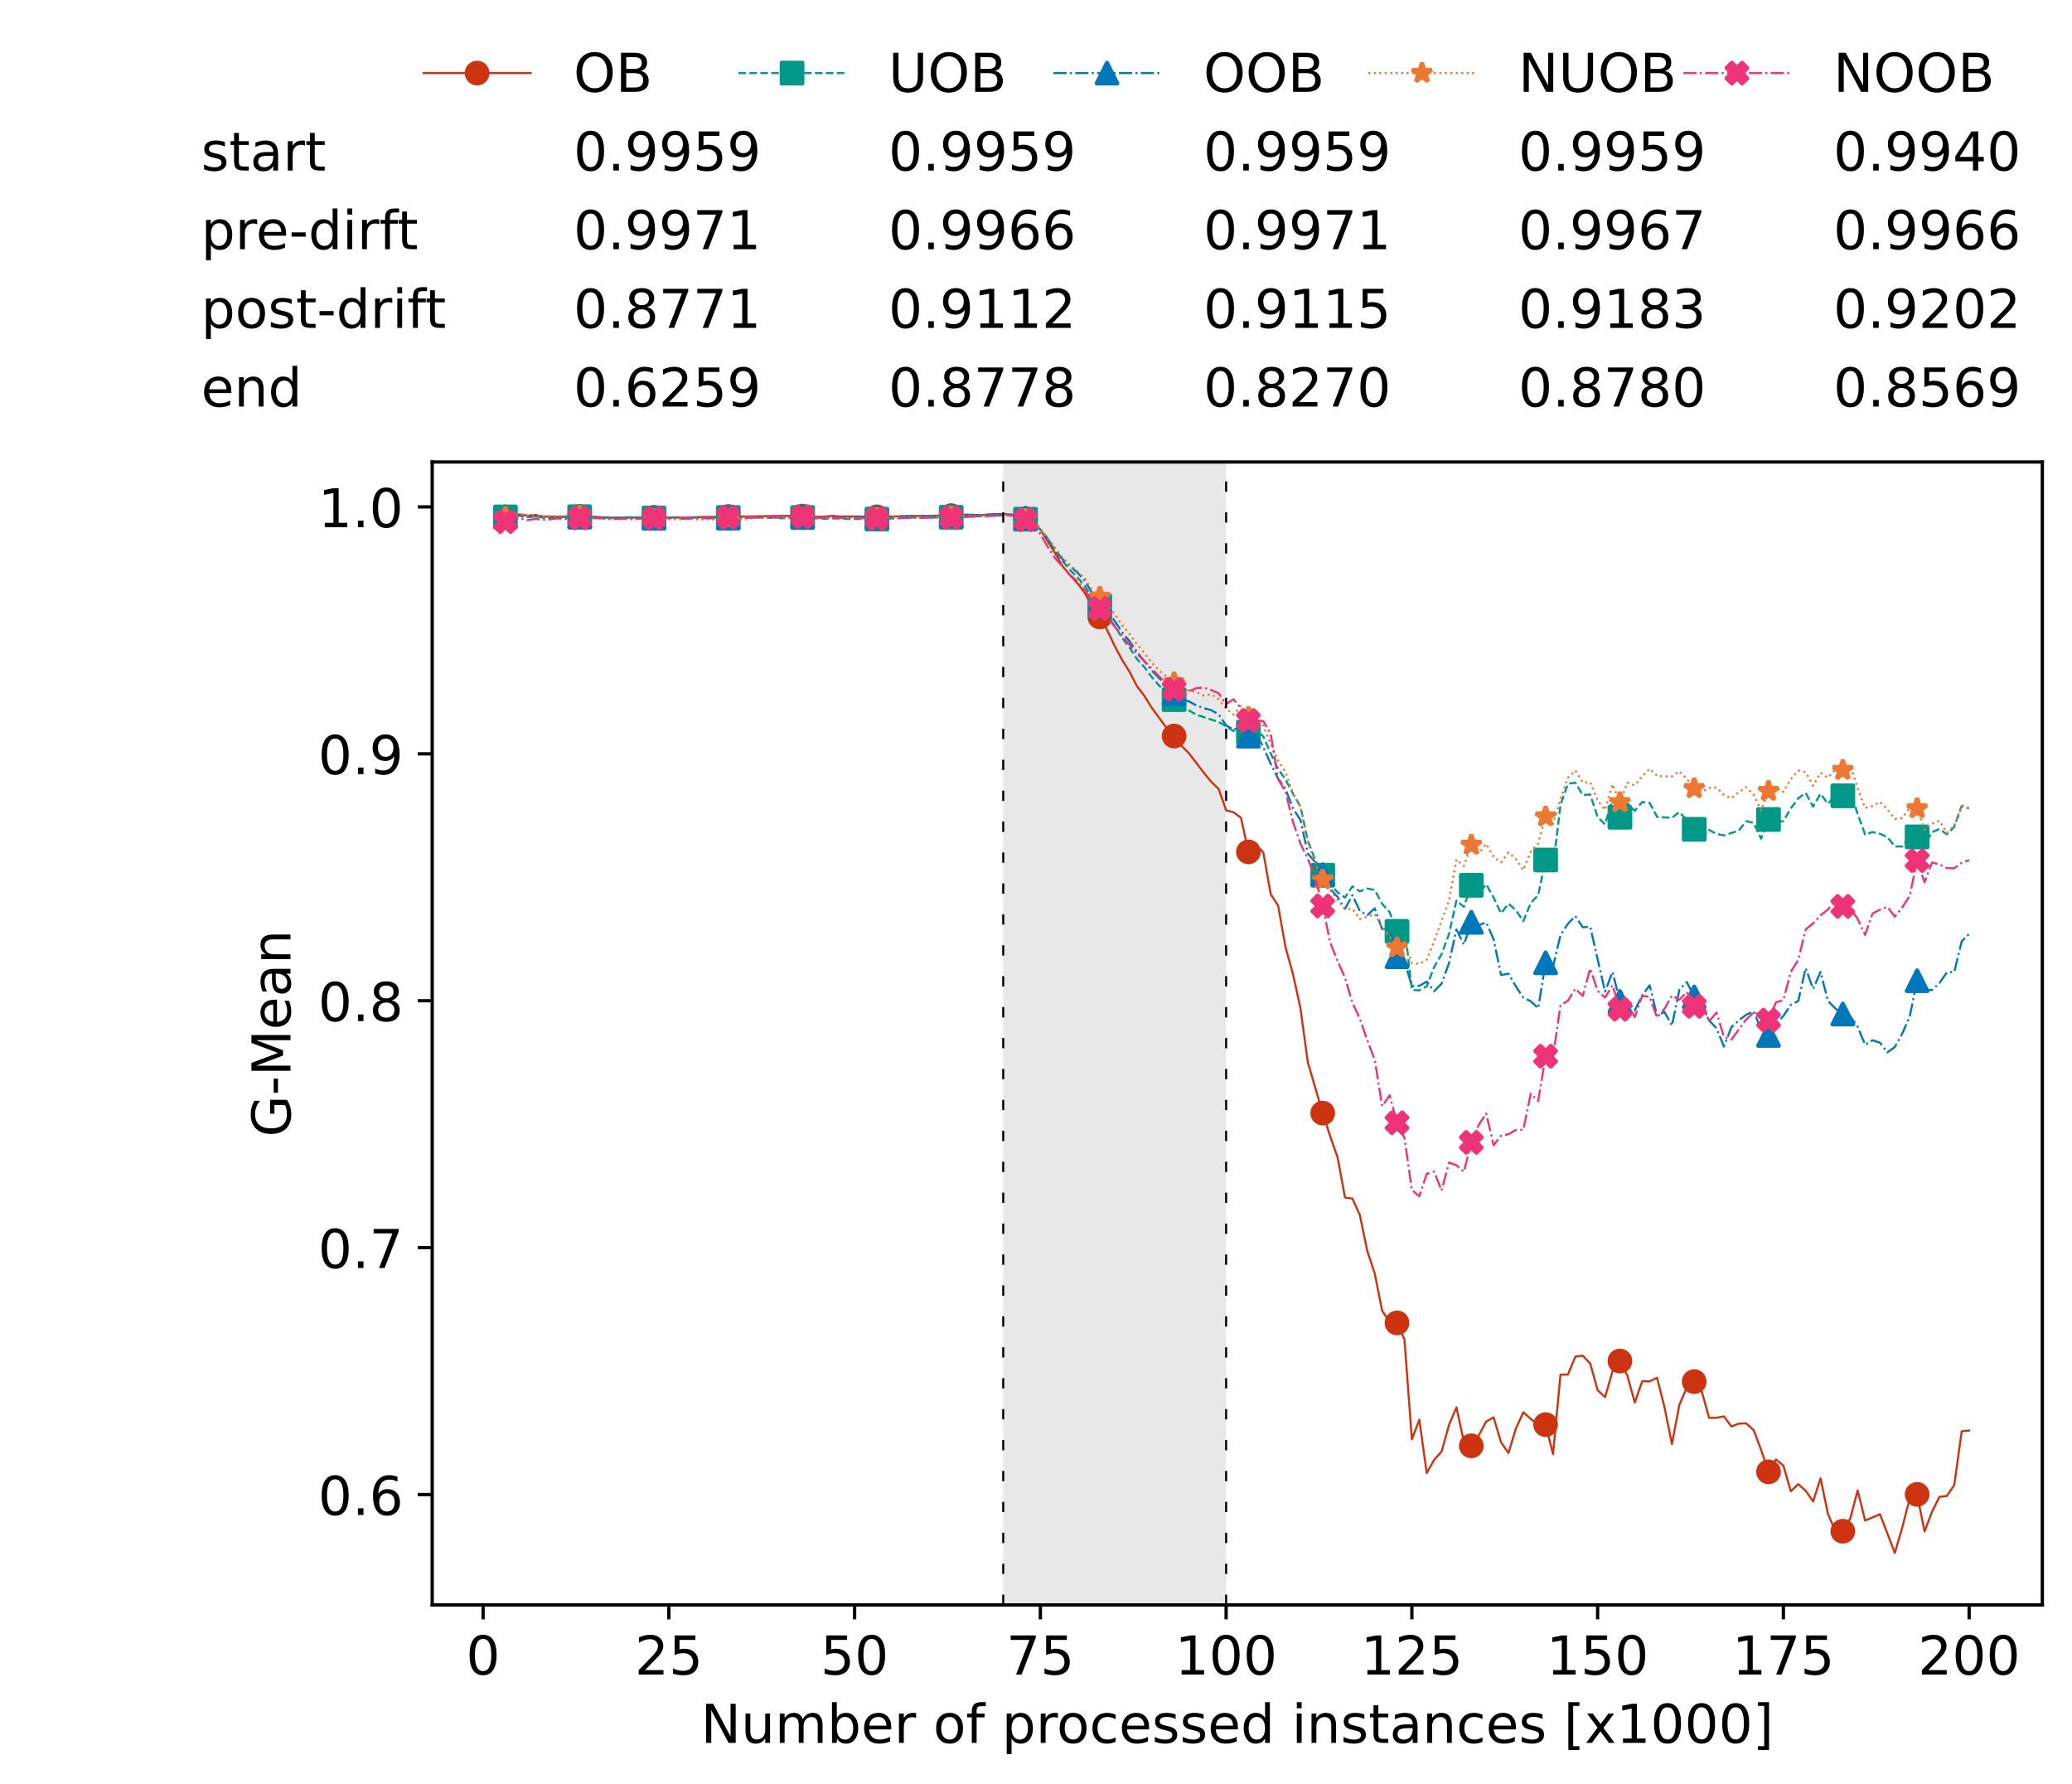 <?xml version="1.0" encoding="utf-8" standalone="no"?>
<!DOCTYPE svg PUBLIC "-//W3C//DTD SVG 1.1//EN"
  "http://www.w3.org/Graphics/SVG/1.1/DTD/svg11.dtd">
<!-- Created with matplotlib (https://matplotlib.org/) -->
<svg height="432.615pt" version="1.1" viewBox="0 0 502.65 432.615" width="502.65pt" xmlns="http://www.w3.org/2000/svg" xmlns:xlink="http://www.w3.org/1999/xlink">
 <defs>
  <style type="text/css">*{stroke-linecap:butt;stroke-linejoin:round;}</style>
 </defs>
 <g id="figure_1">
  <g id="patch_1">
   <path d="M 0 432.615 
L 502.65 432.615 
L 502.65 0 
L 0 0 
z
" style="fill:#ffffff;"/>
  </g>
  <g id="axes_1">
   <g id="patch_2">
    <path d="M 104.85 389.252 
L 495.45 389.252 
L 495.45 112.052 
L 104.85 112.052 
z
" style="fill:#ffffff;"/>
   </g>
   <g id="patch_3">
    <path clip-path="url(#p5e096ebfe8)" d="M 297.446 389.252 
L 297.446 112.052 
L 243.372 112.052 
L 243.372 389.252 
z
" style="fill:#d3d3d3;opacity:0.5;"/>
   </g>
   <g id="matplotlib.axis_1">
    <g id="xtick_1">
     <g id="line2d_1">
      <defs>
       <path d="M 0 0 
L 0 3.5 
" id="m14911296f6" style="stroke:#000000;stroke-width:0.8;"/>
      </defs>
      <g>
       <use style="stroke:#000000;stroke-width:0.8;" x="117.197" xlink:href="#m14911296f6" y="389.252"/>
      </g>
     </g>
     <g id="text_1">
      <!-- 0 -->
      <g transform="translate(113.061 406.13)scale(0.13 -0.13)">
       <defs>
        <path d="M 31.781 66.406 
Q 24.172 66.406 20.328 58.906 
Q 16.5 51.422 16.5 36.375 
Q 16.5 21.391 20.328 13.891 
Q 24.172 6.391 31.781 6.391 
Q 39.453 6.391 43.281 13.891 
Q 47.125 21.391 47.125 36.375 
Q 47.125 51.422 43.281 58.906 
Q 39.453 66.406 31.781 66.406 
z
M 31.781 74.219 
Q 44.047 74.219 50.516 64.516 
Q 56.984 54.828 56.984 36.375 
Q 56.984 17.969 50.516 8.266 
Q 44.047 -1.422 31.781 -1.422 
Q 19.531 -1.422 13.062 8.266 
Q 6.594 17.969 6.594 36.375 
Q 6.594 54.828 13.062 64.516 
Q 19.531 74.219 31.781 74.219 
z
" id="DejaVuSans-48"/>
       </defs>
       <use xlink:href="#DejaVuSans-48"/>
      </g>
     </g>
    </g>
    <g id="xtick_2">
     <g id="line2d_2">
      <g>
       <use style="stroke:#000000;stroke-width:0.8;" x="162.259" xlink:href="#m14911296f6" y="389.252"/>
      </g>
     </g>
     <g id="text_2">
      <!-- 25 -->
      <g transform="translate(153.988 406.13)scale(0.13 -0.13)">
       <defs>
        <path d="M 19.188 8.297 
L 53.609 8.297 
L 53.609 0 
L 7.328 0 
L 7.328 8.297 
Q 12.938 14.109 22.625 23.891 
Q 32.328 33.688 34.812 36.531 
Q 39.547 41.844 41.422 45.531 
Q 43.312 49.219 43.312 52.781 
Q 43.312 58.594 39.234 62.25 
Q 35.156 65.922 28.609 65.922 
Q 23.969 65.922 18.812 64.312 
Q 13.672 62.703 7.812 59.422 
L 7.812 69.391 
Q 13.766 71.781 18.938 73 
Q 24.125 74.219 28.422 74.219 
Q 39.75 74.219 46.484 68.547 
Q 53.219 62.891 53.219 53.422 
Q 53.219 48.922 51.531 44.891 
Q 49.859 40.875 45.406 35.406 
Q 44.188 33.984 37.641 27.219 
Q 31.109 20.453 19.188 8.297 
z
" id="DejaVuSans-50"/>
        <path d="M 10.797 72.906 
L 49.516 72.906 
L 49.516 64.594 
L 19.828 64.594 
L 19.828 46.734 
Q 21.969 47.469 24.109 47.828 
Q 26.266 48.188 28.422 48.188 
Q 40.625 48.188 47.75 41.5 
Q 54.891 34.812 54.891 23.391 
Q 54.891 11.625 47.562 5.094 
Q 40.234 -1.422 26.906 -1.422 
Q 22.312 -1.422 17.547 -0.641 
Q 12.797 0.141 7.719 1.703 
L 7.719 11.625 
Q 12.109 9.234 16.797 8.062 
Q 21.484 6.891 26.703 6.891 
Q 35.156 6.891 40.078 11.328 
Q 45.016 15.766 45.016 23.391 
Q 45.016 31 40.078 35.438 
Q 35.156 39.891 26.703 39.891 
Q 22.75 39.891 18.812 39.016 
Q 14.891 38.141 10.797 36.281 
z
" id="DejaVuSans-53"/>
       </defs>
       <use xlink:href="#DejaVuSans-50"/>
       <use x="63.623" xlink:href="#DejaVuSans-53"/>
      </g>
     </g>
    </g>
    <g id="xtick_3">
     <g id="line2d_3">
      <g>
       <use style="stroke:#000000;stroke-width:0.8;" x="207.322" xlink:href="#m14911296f6" y="389.252"/>
      </g>
     </g>
     <g id="text_3">
      <!-- 50 -->
      <g transform="translate(199.05 406.13)scale(0.13 -0.13)">
       <use xlink:href="#DejaVuSans-53"/>
       <use x="63.623" xlink:href="#DejaVuSans-48"/>
      </g>
     </g>
    </g>
    <g id="xtick_4">
     <g id="line2d_4">
      <g>
       <use style="stroke:#000000;stroke-width:0.8;" x="252.384" xlink:href="#m14911296f6" y="389.252"/>
      </g>
     </g>
     <g id="text_4">
      <!-- 75 -->
      <g transform="translate(244.113 406.13)scale(0.13 -0.13)">
       <defs>
        <path d="M 8.203 72.906 
L 55.078 72.906 
L 55.078 68.703 
L 28.609 0 
L 18.312 0 
L 43.219 64.594 
L 8.203 64.594 
z
" id="DejaVuSans-55"/>
       </defs>
       <use xlink:href="#DejaVuSans-55"/>
       <use x="63.623" xlink:href="#DejaVuSans-53"/>
      </g>
     </g>
    </g>
    <g id="xtick_5">
     <g id="line2d_5">
      <g>
       <use style="stroke:#000000;stroke-width:0.8;" x="297.446" xlink:href="#m14911296f6" y="389.252"/>
      </g>
     </g>
     <g id="text_5">
      <!-- 100 -->
      <g transform="translate(285.039 406.13)scale(0.13 -0.13)">
       <defs>
        <path d="M 12.406 8.297 
L 28.516 8.297 
L 28.516 63.922 
L 10.984 60.406 
L 10.984 69.391 
L 28.422 72.906 
L 38.281 72.906 
L 38.281 8.297 
L 54.391 8.297 
L 54.391 0 
L 12.406 0 
z
" id="DejaVuSans-49"/>
       </defs>
       <use xlink:href="#DejaVuSans-49"/>
       <use x="63.623" xlink:href="#DejaVuSans-48"/>
       <use x="127.246" xlink:href="#DejaVuSans-48"/>
      </g>
     </g>
    </g>
    <g id="xtick_6">
     <g id="line2d_6">
      <g>
       <use style="stroke:#000000;stroke-width:0.8;" x="342.509" xlink:href="#m14911296f6" y="389.252"/>
      </g>
     </g>
     <g id="text_6">
      <!-- 125 -->
      <g transform="translate(330.102 406.13)scale(0.13 -0.13)">
       <use xlink:href="#DejaVuSans-49"/>
       <use x="63.623" xlink:href="#DejaVuSans-50"/>
       <use x="127.246" xlink:href="#DejaVuSans-53"/>
      </g>
     </g>
    </g>
    <g id="xtick_7">
     <g id="line2d_7">
      <g>
       <use style="stroke:#000000;stroke-width:0.8;" x="387.571" xlink:href="#m14911296f6" y="389.252"/>
      </g>
     </g>
     <g id="text_7">
      <!-- 150 -->
      <g transform="translate(375.164 406.13)scale(0.13 -0.13)">
       <use xlink:href="#DejaVuSans-49"/>
       <use x="63.623" xlink:href="#DejaVuSans-53"/>
       <use x="127.246" xlink:href="#DejaVuSans-48"/>
      </g>
     </g>
    </g>
    <g id="xtick_8">
     <g id="line2d_8">
      <g>
       <use style="stroke:#000000;stroke-width:0.8;" x="432.633" xlink:href="#m14911296f6" y="389.252"/>
      </g>
     </g>
     <g id="text_8">
      <!-- 175 -->
      <g transform="translate(420.226 406.13)scale(0.13 -0.13)">
       <use xlink:href="#DejaVuSans-49"/>
       <use x="63.623" xlink:href="#DejaVuSans-55"/>
       <use x="127.246" xlink:href="#DejaVuSans-53"/>
      </g>
     </g>
    </g>
    <g id="xtick_9">
     <g id="line2d_9">
      <g>
       <use style="stroke:#000000;stroke-width:0.8;" x="477.695" xlink:href="#m14911296f6" y="389.252"/>
      </g>
     </g>
     <g id="text_9">
      <!-- 200 -->
      <g transform="translate(465.289 406.13)scale(0.13 -0.13)">
       <use xlink:href="#DejaVuSans-50"/>
       <use x="63.623" xlink:href="#DejaVuSans-48"/>
       <use x="127.246" xlink:href="#DejaVuSans-48"/>
      </g>
     </g>
    </g>
    <g id="text_10">
     <!-- Number of processed instances [x1000] -->
     <g transform="translate(170.025 422.711)scale(0.13 -0.13)">
      <defs>
       <path d="M 9.812 72.906 
L 23.094 72.906 
L 55.422 11.922 
L 55.422 72.906 
L 64.984 72.906 
L 64.984 0 
L 51.703 0 
L 19.391 60.984 
L 19.391 0 
L 9.812 0 
z
" id="DejaVuSans-78"/>
       <path d="M 8.5 21.578 
L 8.5 54.688 
L 17.484 54.688 
L 17.484 21.922 
Q 17.484 14.156 20.5 10.266 
Q 23.531 6.391 29.594 6.391 
Q 36.859 6.391 41.078 11.031 
Q 45.312 15.672 45.312 23.688 
L 45.312 54.688 
L 54.297 54.688 
L 54.297 0 
L 45.312 0 
L 45.312 8.406 
Q 42.047 3.422 37.719 1 
Q 33.406 -1.422 27.688 -1.422 
Q 18.266 -1.422 13.375 4.438 
Q 8.5 10.297 8.5 21.578 
z
M 31.109 56 
z
" id="DejaVuSans-117"/>
       <path d="M 52 44.188 
Q 55.375 50.25 60.062 53.125 
Q 64.75 56 71.094 56 
Q 79.641 56 84.281 50.016 
Q 88.922 44.047 88.922 33.016 
L 88.922 0 
L 79.891 0 
L 79.891 32.719 
Q 79.891 40.578 77.094 44.375 
Q 74.312 48.188 68.609 48.188 
Q 61.625 48.188 57.562 43.547 
Q 53.516 38.922 53.516 30.906 
L 53.516 0 
L 44.484 0 
L 44.484 32.719 
Q 44.484 40.625 41.703 44.406 
Q 38.922 48.188 33.109 48.188 
Q 26.219 48.188 22.156 43.531 
Q 18.109 38.875 18.109 30.906 
L 18.109 0 
L 9.078 0 
L 9.078 54.688 
L 18.109 54.688 
L 18.109 46.188 
Q 21.188 51.219 25.484 53.609 
Q 29.781 56 35.688 56 
Q 41.656 56 45.828 52.969 
Q 50 49.953 52 44.188 
z
" id="DejaVuSans-109"/>
       <path d="M 48.688 27.297 
Q 48.688 37.203 44.609 42.844 
Q 40.531 48.484 33.406 48.484 
Q 26.266 48.484 22.188 42.844 
Q 18.109 37.203 18.109 27.297 
Q 18.109 17.391 22.188 11.75 
Q 26.266 6.109 33.406 6.109 
Q 40.531 6.109 44.609 11.75 
Q 48.688 17.391 48.688 27.297 
z
M 18.109 46.391 
Q 20.953 51.266 25.266 53.625 
Q 29.594 56 35.594 56 
Q 45.562 56 51.781 48.094 
Q 58.016 40.188 58.016 27.297 
Q 58.016 14.406 51.781 6.484 
Q 45.562 -1.422 35.594 -1.422 
Q 29.594 -1.422 25.266 0.953 
Q 20.953 3.328 18.109 8.203 
L 18.109 0 
L 9.078 0 
L 9.078 75.984 
L 18.109 75.984 
z
" id="DejaVuSans-98"/>
       <path d="M 56.203 29.594 
L 56.203 25.203 
L 14.891 25.203 
Q 15.484 15.922 20.484 11.062 
Q 25.484 6.203 34.422 6.203 
Q 39.594 6.203 44.453 7.469 
Q 49.312 8.734 54.109 11.281 
L 54.109 2.781 
Q 49.266 0.734 44.188 -0.344 
Q 39.109 -1.422 33.891 -1.422 
Q 20.797 -1.422 13.156 6.188 
Q 5.516 13.812 5.516 26.812 
Q 5.516 40.234 12.766 48.109 
Q 20.016 56 32.328 56 
Q 43.359 56 49.781 48.891 
Q 56.203 41.797 56.203 29.594 
z
M 47.219 32.234 
Q 47.125 39.594 43.094 43.984 
Q 39.062 48.391 32.422 48.391 
Q 24.906 48.391 20.391 44.141 
Q 15.875 39.891 15.188 32.172 
z
" id="DejaVuSans-101"/>
       <path d="M 41.109 46.297 
Q 39.594 47.172 37.812 47.578 
Q 36.031 48 33.891 48 
Q 26.266 48 22.188 43.047 
Q 18.109 38.094 18.109 28.812 
L 18.109 0 
L 9.078 0 
L 9.078 54.688 
L 18.109 54.688 
L 18.109 46.188 
Q 20.953 51.172 25.484 53.578 
Q 30.031 56 36.531 56 
Q 37.453 56 38.578 55.875 
Q 39.703 55.766 41.062 55.516 
z
" id="DejaVuSans-114"/>
       <path id="DejaVuSans-32"/>
       <path d="M 30.609 48.391 
Q 23.391 48.391 19.188 42.75 
Q 14.984 37.109 14.984 27.297 
Q 14.984 17.484 19.156 11.844 
Q 23.344 6.203 30.609 6.203 
Q 37.797 6.203 41.984 11.859 
Q 46.188 17.531 46.188 27.297 
Q 46.188 37.016 41.984 42.703 
Q 37.797 48.391 30.609 48.391 
z
M 30.609 56 
Q 42.328 56 49.016 48.375 
Q 55.719 40.766 55.719 27.297 
Q 55.719 13.875 49.016 6.219 
Q 42.328 -1.422 30.609 -1.422 
Q 18.844 -1.422 12.172 6.219 
Q 5.516 13.875 5.516 27.297 
Q 5.516 40.766 12.172 48.375 
Q 18.844 56 30.609 56 
z
" id="DejaVuSans-111"/>
       <path d="M 37.109 75.984 
L 37.109 68.5 
L 28.516 68.5 
Q 23.688 68.5 21.797 66.547 
Q 19.922 64.594 19.922 59.516 
L 19.922 54.688 
L 34.719 54.688 
L 34.719 47.703 
L 19.922 47.703 
L 19.922 0 
L 10.891 0 
L 10.891 47.703 
L 2.297 47.703 
L 2.297 54.688 
L 10.891 54.688 
L 10.891 58.5 
Q 10.891 67.625 15.141 71.797 
Q 19.391 75.984 28.609 75.984 
z
" id="DejaVuSans-102"/>
       <path d="M 18.109 8.203 
L 18.109 -20.797 
L 9.078 -20.797 
L 9.078 54.688 
L 18.109 54.688 
L 18.109 46.391 
Q 20.953 51.266 25.266 53.625 
Q 29.594 56 35.594 56 
Q 45.562 56 51.781 48.094 
Q 58.016 40.188 58.016 27.297 
Q 58.016 14.406 51.781 6.484 
Q 45.562 -1.422 35.594 -1.422 
Q 29.594 -1.422 25.266 0.953 
Q 20.953 3.328 18.109 8.203 
z
M 48.688 27.297 
Q 48.688 37.203 44.609 42.844 
Q 40.531 48.484 33.406 48.484 
Q 26.266 48.484 22.188 42.844 
Q 18.109 37.203 18.109 27.297 
Q 18.109 17.391 22.188 11.75 
Q 26.266 6.109 33.406 6.109 
Q 40.531 6.109 44.609 11.75 
Q 48.688 17.391 48.688 27.297 
z
" id="DejaVuSans-112"/>
       <path d="M 48.781 52.594 
L 48.781 44.188 
Q 44.969 46.297 41.141 47.344 
Q 37.312 48.391 33.406 48.391 
Q 24.656 48.391 19.812 42.844 
Q 14.984 37.312 14.984 27.297 
Q 14.984 17.281 19.812 11.734 
Q 24.656 6.203 33.406 6.203 
Q 37.312 6.203 41.141 7.25 
Q 44.969 8.297 48.781 10.406 
L 48.781 2.094 
Q 45.016 0.344 40.984 -0.531 
Q 36.969 -1.422 32.422 -1.422 
Q 20.062 -1.422 12.781 6.344 
Q 5.516 14.109 5.516 27.297 
Q 5.516 40.672 12.859 48.328 
Q 20.219 56 33.016 56 
Q 37.156 56 41.109 55.141 
Q 45.062 54.297 48.781 52.594 
z
" id="DejaVuSans-99"/>
       <path d="M 44.281 53.078 
L 44.281 44.578 
Q 40.484 46.531 36.375 47.5 
Q 32.281 48.484 27.875 48.484 
Q 21.188 48.484 17.844 46.438 
Q 14.5 44.391 14.5 40.281 
Q 14.5 37.156 16.891 35.375 
Q 19.281 33.594 26.516 31.984 
L 29.594 31.297 
Q 39.156 29.25 43.188 25.516 
Q 47.219 21.781 47.219 15.094 
Q 47.219 7.469 41.188 3.016 
Q 35.156 -1.422 24.609 -1.422 
Q 20.219 -1.422 15.453 -0.562 
Q 10.688 0.297 5.422 2 
L 5.422 11.281 
Q 10.406 8.688 15.234 7.391 
Q 20.062 6.109 24.812 6.109 
Q 31.156 6.109 34.562 8.281 
Q 37.984 10.453 37.984 14.406 
Q 37.984 18.062 35.516 20.016 
Q 33.062 21.969 24.703 23.781 
L 21.578 24.516 
Q 13.234 26.266 9.516 29.906 
Q 5.812 33.547 5.812 39.891 
Q 5.812 47.609 11.281 51.797 
Q 16.75 56 26.812 56 
Q 31.781 56 36.172 55.266 
Q 40.578 54.547 44.281 53.078 
z
" id="DejaVuSans-115"/>
       <path d="M 45.406 46.391 
L 45.406 75.984 
L 54.391 75.984 
L 54.391 0 
L 45.406 0 
L 45.406 8.203 
Q 42.578 3.328 38.25 0.953 
Q 33.938 -1.422 27.875 -1.422 
Q 17.969 -1.422 11.734 6.484 
Q 5.516 14.406 5.516 27.297 
Q 5.516 40.188 11.734 48.094 
Q 17.969 56 27.875 56 
Q 33.938 56 38.25 53.625 
Q 42.578 51.266 45.406 46.391 
z
M 14.797 27.297 
Q 14.797 17.391 18.875 11.75 
Q 22.953 6.109 30.078 6.109 
Q 37.203 6.109 41.297 11.75 
Q 45.406 17.391 45.406 27.297 
Q 45.406 37.203 41.297 42.844 
Q 37.203 48.484 30.078 48.484 
Q 22.953 48.484 18.875 42.844 
Q 14.797 37.203 14.797 27.297 
z
" id="DejaVuSans-100"/>
       <path d="M 9.422 54.688 
L 18.406 54.688 
L 18.406 0 
L 9.422 0 
z
M 9.422 75.984 
L 18.406 75.984 
L 18.406 64.594 
L 9.422 64.594 
z
" id="DejaVuSans-105"/>
       <path d="M 54.891 33.016 
L 54.891 0 
L 45.906 0 
L 45.906 32.719 
Q 45.906 40.484 42.875 44.328 
Q 39.844 48.188 33.797 48.188 
Q 26.516 48.188 22.312 43.547 
Q 18.109 38.922 18.109 30.906 
L 18.109 0 
L 9.078 0 
L 9.078 54.688 
L 18.109 54.688 
L 18.109 46.188 
Q 21.344 51.125 25.703 53.562 
Q 30.078 56 35.797 56 
Q 45.219 56 50.047 50.172 
Q 54.891 44.344 54.891 33.016 
z
" id="DejaVuSans-110"/>
       <path d="M 18.312 70.219 
L 18.312 54.688 
L 36.812 54.688 
L 36.812 47.703 
L 18.312 47.703 
L 18.312 18.016 
Q 18.312 11.328 20.141 9.422 
Q 21.969 7.516 27.594 7.516 
L 36.812 7.516 
L 36.812 0 
L 27.594 0 
Q 17.188 0 13.234 3.875 
Q 9.281 7.766 9.281 18.016 
L 9.281 47.703 
L 2.688 47.703 
L 2.688 54.688 
L 9.281 54.688 
L 9.281 70.219 
z
" id="DejaVuSans-116"/>
       <path d="M 34.281 27.484 
Q 23.391 27.484 19.188 25 
Q 14.984 22.516 14.984 16.5 
Q 14.984 11.719 18.141 8.906 
Q 21.297 6.109 26.703 6.109 
Q 34.188 6.109 38.703 11.406 
Q 43.219 16.703 43.219 25.484 
L 43.219 27.484 
z
M 52.203 31.203 
L 52.203 0 
L 43.219 0 
L 43.219 8.297 
Q 40.141 3.328 35.547 0.953 
Q 30.953 -1.422 24.312 -1.422 
Q 15.922 -1.422 10.953 3.297 
Q 6 8.016 6 15.922 
Q 6 25.141 12.172 29.828 
Q 18.359 34.516 30.609 34.516 
L 43.219 34.516 
L 43.219 35.406 
Q 43.219 41.609 39.141 45 
Q 35.062 48.391 27.688 48.391 
Q 23 48.391 18.547 47.266 
Q 14.109 46.141 10.016 43.891 
L 10.016 52.203 
Q 14.938 54.109 19.578 55.047 
Q 24.219 56 28.609 56 
Q 40.484 56 46.344 49.844 
Q 52.203 43.703 52.203 31.203 
z
" id="DejaVuSans-97"/>
       <path d="M 8.594 75.984 
L 29.297 75.984 
L 29.297 69 
L 17.578 69 
L 17.578 -6.203 
L 29.297 -6.203 
L 29.297 -13.188 
L 8.594 -13.188 
z
" id="DejaVuSans-91"/>
       <path d="M 54.891 54.688 
L 35.109 28.078 
L 55.906 0 
L 45.312 0 
L 29.391 21.484 
L 13.484 0 
L 2.875 0 
L 24.125 28.609 
L 4.688 54.688 
L 15.281 54.688 
L 29.781 35.203 
L 44.281 54.688 
z
" id="DejaVuSans-120"/>
       <path d="M 30.422 75.984 
L 30.422 -13.188 
L 9.719 -13.188 
L 9.719 -6.203 
L 21.391 -6.203 
L 21.391 69 
L 9.719 69 
L 9.719 75.984 
z
" id="DejaVuSans-93"/>
      </defs>
      <use xlink:href="#DejaVuSans-78"/>
      <use x="74.805" xlink:href="#DejaVuSans-117"/>
      <use x="138.184" xlink:href="#DejaVuSans-109"/>
      <use x="235.596" xlink:href="#DejaVuSans-98"/>
      <use x="299.072" xlink:href="#DejaVuSans-101"/>
      <use x="360.596" xlink:href="#DejaVuSans-114"/>
      <use x="401.709" xlink:href="#DejaVuSans-32"/>
      <use x="433.496" xlink:href="#DejaVuSans-111"/>
      <use x="494.678" xlink:href="#DejaVuSans-102"/>
      <use x="529.883" xlink:href="#DejaVuSans-32"/>
      <use x="561.67" xlink:href="#DejaVuSans-112"/>
      <use x="625.146" xlink:href="#DejaVuSans-114"/>
      <use x="664.01" xlink:href="#DejaVuSans-111"/>
      <use x="725.191" xlink:href="#DejaVuSans-99"/>
      <use x="780.172" xlink:href="#DejaVuSans-101"/>
      <use x="841.695" xlink:href="#DejaVuSans-115"/>
      <use x="893.795" xlink:href="#DejaVuSans-115"/>
      <use x="945.895" xlink:href="#DejaVuSans-101"/>
      <use x="1007.418" xlink:href="#DejaVuSans-100"/>
      <use x="1070.895" xlink:href="#DejaVuSans-32"/>
      <use x="1102.682" xlink:href="#DejaVuSans-105"/>
      <use x="1130.465" xlink:href="#DejaVuSans-110"/>
      <use x="1193.844" xlink:href="#DejaVuSans-115"/>
      <use x="1245.943" xlink:href="#DejaVuSans-116"/>
      <use x="1285.152" xlink:href="#DejaVuSans-97"/>
      <use x="1346.432" xlink:href="#DejaVuSans-110"/>
      <use x="1409.811" xlink:href="#DejaVuSans-99"/>
      <use x="1464.791" xlink:href="#DejaVuSans-101"/>
      <use x="1526.314" xlink:href="#DejaVuSans-115"/>
      <use x="1578.414" xlink:href="#DejaVuSans-32"/>
      <use x="1610.201" xlink:href="#DejaVuSans-91"/>
      <use x="1649.215" xlink:href="#DejaVuSans-120"/>
      <use x="1708.395" xlink:href="#DejaVuSans-49"/>
      <use x="1772.018" xlink:href="#DejaVuSans-48"/>
      <use x="1835.641" xlink:href="#DejaVuSans-48"/>
      <use x="1899.264" xlink:href="#DejaVuSans-48"/>
      <use x="1962.887" xlink:href="#DejaVuSans-93"/>
     </g>
    </g>
   </g>
   <g id="matplotlib.axis_2">
    <g id="ytick_1">
     <g id="line2d_10">
      <defs>
       <path d="M 0 0 
L -3.5 0 
" id="m9f45a8745d" style="stroke:#000000;stroke-width:0.8;"/>
      </defs>
      <g>
       <use style="stroke:#000000;stroke-width:0.8;" x="104.85" xlink:href="#m9f45a8745d" y="362.486"/>
      </g>
     </g>
     <g id="text_11">
      <!-- 0.6 -->
      <g transform="translate(77.176 367.425)scale(0.13 -0.13)">
       <defs>
        <path d="M 10.688 12.406 
L 21 12.406 
L 21 0 
L 10.688 0 
z
" id="DejaVuSans-46"/>
        <path d="M 33.016 40.375 
Q 26.375 40.375 22.484 35.828 
Q 18.609 31.297 18.609 23.391 
Q 18.609 15.531 22.484 10.953 
Q 26.375 6.391 33.016 6.391 
Q 39.656 6.391 43.531 10.953 
Q 47.406 15.531 47.406 23.391 
Q 47.406 31.297 43.531 35.828 
Q 39.656 40.375 33.016 40.375 
z
M 52.594 71.297 
L 52.594 62.312 
Q 48.875 64.062 45.094 64.984 
Q 41.312 65.922 37.594 65.922 
Q 27.828 65.922 22.672 59.328 
Q 17.531 52.734 16.797 39.406 
Q 19.672 43.656 24.016 45.922 
Q 28.375 48.188 33.594 48.188 
Q 44.578 48.188 50.953 41.516 
Q 57.328 34.859 57.328 23.391 
Q 57.328 12.156 50.688 5.359 
Q 44.047 -1.422 33.016 -1.422 
Q 20.359 -1.422 13.672 8.266 
Q 6.984 17.969 6.984 36.375 
Q 6.984 53.656 15.188 63.938 
Q 23.391 74.219 37.203 74.219 
Q 40.922 74.219 44.703 73.484 
Q 48.484 72.75 52.594 71.297 
z
" id="DejaVuSans-54"/>
       </defs>
       <use xlink:href="#DejaVuSans-48"/>
       <use x="63.623" xlink:href="#DejaVuSans-46"/>
       <use x="95.41" xlink:href="#DejaVuSans-54"/>
      </g>
     </g>
    </g>
    <g id="ytick_2">
     <g id="line2d_11">
      <g>
       <use style="stroke:#000000;stroke-width:0.8;" x="104.85" xlink:href="#m9f45a8745d" y="302.599"/>
      </g>
     </g>
     <g id="text_12">
      <!-- 0.7 -->
      <g transform="translate(77.176 307.538)scale(0.13 -0.13)">
       <use xlink:href="#DejaVuSans-48"/>
       <use x="63.623" xlink:href="#DejaVuSans-46"/>
       <use x="95.41" xlink:href="#DejaVuSans-55"/>
      </g>
     </g>
    </g>
    <g id="ytick_3">
     <g id="line2d_12">
      <g>
       <use style="stroke:#000000;stroke-width:0.8;" x="104.85" xlink:href="#m9f45a8745d" y="242.713"/>
      </g>
     </g>
     <g id="text_13">
      <!-- 0.8 -->
      <g transform="translate(77.176 247.652)scale(0.13 -0.13)">
       <defs>
        <path d="M 31.781 34.625 
Q 24.75 34.625 20.719 30.859 
Q 16.703 27.094 16.703 20.516 
Q 16.703 13.922 20.719 10.156 
Q 24.75 6.391 31.781 6.391 
Q 38.812 6.391 42.859 10.172 
Q 46.922 13.969 46.922 20.516 
Q 46.922 27.094 42.891 30.859 
Q 38.875 34.625 31.781 34.625 
z
M 21.922 38.812 
Q 15.578 40.375 12.031 44.719 
Q 8.5 49.078 8.5 55.328 
Q 8.5 64.062 14.719 69.141 
Q 20.953 74.219 31.781 74.219 
Q 42.672 74.219 48.875 69.141 
Q 55.078 64.062 55.078 55.328 
Q 55.078 49.078 51.531 44.719 
Q 48 40.375 41.703 38.812 
Q 48.828 37.156 52.797 32.312 
Q 56.781 27.484 56.781 20.516 
Q 56.781 9.906 50.312 4.234 
Q 43.844 -1.422 31.781 -1.422 
Q 19.734 -1.422 13.25 4.234 
Q 6.781 9.906 6.781 20.516 
Q 6.781 27.484 10.781 32.312 
Q 14.797 37.156 21.922 38.812 
z
M 18.312 54.391 
Q 18.312 48.734 21.844 45.562 
Q 25.391 42.391 31.781 42.391 
Q 38.141 42.391 41.719 45.562 
Q 45.312 48.734 45.312 54.391 
Q 45.312 60.062 41.719 63.234 
Q 38.141 66.406 31.781 66.406 
Q 25.391 66.406 21.844 63.234 
Q 18.312 60.062 18.312 54.391 
z
" id="DejaVuSans-56"/>
       </defs>
       <use xlink:href="#DejaVuSans-48"/>
       <use x="63.623" xlink:href="#DejaVuSans-46"/>
       <use x="95.41" xlink:href="#DejaVuSans-56"/>
      </g>
     </g>
    </g>
    <g id="ytick_4">
     <g id="line2d_13">
      <g>
       <use style="stroke:#000000;stroke-width:0.8;" x="104.85" xlink:href="#m9f45a8745d" y="182.826"/>
      </g>
     </g>
     <g id="text_14">
      <!-- 0.9 -->
      <g transform="translate(77.176 187.765)scale(0.13 -0.13)">
       <defs>
        <path d="M 10.984 1.516 
L 10.984 10.5 
Q 14.703 8.734 18.5 7.812 
Q 22.312 6.891 25.984 6.891 
Q 35.75 6.891 40.891 13.453 
Q 46.047 20.016 46.781 33.406 
Q 43.953 29.203 39.594 26.953 
Q 35.25 24.703 29.984 24.703 
Q 19.047 24.703 12.672 31.312 
Q 6.297 37.938 6.297 49.422 
Q 6.297 60.641 12.938 67.422 
Q 19.578 74.219 30.609 74.219 
Q 43.266 74.219 49.922 64.516 
Q 56.594 54.828 56.594 36.375 
Q 56.594 19.141 48.406 8.859 
Q 40.234 -1.422 26.422 -1.422 
Q 22.703 -1.422 18.891 -0.688 
Q 15.094 0.047 10.984 1.516 
z
M 30.609 32.422 
Q 37.25 32.422 41.125 36.953 
Q 45.016 41.5 45.016 49.422 
Q 45.016 57.281 41.125 61.844 
Q 37.25 66.406 30.609 66.406 
Q 23.969 66.406 20.094 61.844 
Q 16.219 57.281 16.219 49.422 
Q 16.219 41.5 20.094 36.953 
Q 23.969 32.422 30.609 32.422 
z
" id="DejaVuSans-57"/>
       </defs>
       <use xlink:href="#DejaVuSans-48"/>
       <use x="63.623" xlink:href="#DejaVuSans-46"/>
       <use x="95.41" xlink:href="#DejaVuSans-57"/>
      </g>
     </g>
    </g>
    <g id="ytick_5">
     <g id="line2d_14">
      <g>
       <use style="stroke:#000000;stroke-width:0.8;" x="104.85" xlink:href="#m9f45a8745d" y="122.94"/>
      </g>
     </g>
     <g id="text_15">
      <!-- 1.0 -->
      <g transform="translate(77.176 127.879)scale(0.13 -0.13)">
       <use xlink:href="#DejaVuSans-49"/>
       <use x="63.623" xlink:href="#DejaVuSans-46"/>
       <use x="95.41" xlink:href="#DejaVuSans-48"/>
      </g>
     </g>
    </g>
    <g id="text_16">
     <!-- G-Mean -->
     <g transform="translate(70.472 275.744)rotate(-90)scale(0.13 -0.13)">
      <defs>
       <path d="M 59.516 10.406 
L 59.516 29.984 
L 43.406 29.984 
L 43.406 38.094 
L 69.281 38.094 
L 69.281 6.781 
Q 63.578 2.734 56.688 0.656 
Q 49.812 -1.422 42 -1.422 
Q 24.906 -1.422 15.25 8.562 
Q 5.609 18.562 5.609 36.375 
Q 5.609 54.25 15.25 64.234 
Q 24.906 74.219 42 74.219 
Q 49.125 74.219 55.547 72.453 
Q 61.969 70.703 67.391 67.281 
L 67.391 56.781 
Q 61.922 61.422 55.766 63.766 
Q 49.609 66.109 42.828 66.109 
Q 29.438 66.109 22.719 58.641 
Q 16.016 51.172 16.016 36.375 
Q 16.016 21.625 22.719 14.156 
Q 29.438 6.688 42.828 6.688 
Q 48.047 6.688 52.141 7.594 
Q 56.25 8.5 59.516 10.406 
z
" id="DejaVuSans-71"/>
       <path d="M 4.891 31.391 
L 31.203 31.391 
L 31.203 23.391 
L 4.891 23.391 
z
" id="DejaVuSans-45"/>
       <path d="M 9.812 72.906 
L 24.516 72.906 
L 43.109 23.297 
L 61.812 72.906 
L 76.516 72.906 
L 76.516 0 
L 66.891 0 
L 66.891 64.016 
L 48.094 14.016 
L 38.188 14.016 
L 19.391 64.016 
L 19.391 0 
L 9.812 0 
z
" id="DejaVuSans-77"/>
      </defs>
      <use xlink:href="#DejaVuSans-71"/>
      <use x="77.49" xlink:href="#DejaVuSans-45"/>
      <use x="113.574" xlink:href="#DejaVuSans-77"/>
      <use x="199.854" xlink:href="#DejaVuSans-101"/>
      <use x="261.377" xlink:href="#DejaVuSans-97"/>
      <use x="322.656" xlink:href="#DejaVuSans-110"/>
     </g>
    </g>
   </g>
   <g id="line2d_15"/>
   <g id="line2d_16"/>
   <g id="line2d_17"/>
   <g id="line2d_18"/>
   <g id="line2d_19"/>
   <g id="line2d_20">
    <path clip-path="url(#p5e096ebfe8)" d="M 122.605 125.384 
L 124.407 124.762 
L 126.21 124.756 
L 128.012 125.076 
L 129.815 124.88 
L 131.617 125.248 
L 135.222 125.344 
L 138.827 125.275 
L 144.234 125.37 
L 147.839 125.565 
L 164.062 125.474 
L 165.864 125.628 
L 167.667 125.48 
L 171.272 125.391 
L 192.902 125.09 
L 198.309 125.327 
L 200.112 125.298 
L 201.914 125.116 
L 203.717 125.264 
L 207.322 125.264 
L 214.532 125.327 
L 221.742 125.122 
L 225.347 125.214 
L 227.149 125.065 
L 230.754 125.068 
L 234.359 124.858 
L 237.964 124.948 
L 241.569 124.682 
L 243.372 124.652 
L 246.976 125.048 
L 250.581 126.613 
L 252.384 128.486 
L 255.989 134.169 
L 257.791 137.357 
L 259.594 139.517 
L 261.396 141.47 
L 263.199 143.876 
L 265.001 147.261 
L 266.804 149.637 
L 268.606 152.857 
L 270.409 156.669 
L 272.211 160.041 
L 274.014 162.928 
L 275.816 166.412 
L 277.619 168.782 
L 279.421 171.692 
L 283.026 176.591 
L 284.829 178.519 
L 286.631 180.894 
L 288.434 182.698 
L 292.039 187.431 
L 293.841 189.622 
L 295.644 191.356 
L 297.446 196.531 
L 299.249 197.01 
L 301.051 198.335 
L 302.854 206.608 
L 304.656 204.924 
L 306.459 206.692 
L 308.261 216.858 
L 310.064 219.652 
L 311.866 229.772 
L 313.669 236.282 
L 315.471 244.5 
L 317.274 257.701 
L 320.879 269.967 
L 322.681 275.545 
L 324.484 280.705 
L 326.286 290.428 
L 328.089 290.708 
L 329.891 294.697 
L 331.694 303.416 
L 333.496 308.856 
L 335.299 317.94 
L 337.101 320.534 
L 338.904 320.854 
L 340.706 324.838 
L 342.509 349.114 
L 344.311 344.321 
L 346.114 357.269 
L 347.916 354.065 
L 349.719 352.057 
L 351.521 345.585 
L 353.324 341.334 
L 355.126 349.68 
L 356.928 350.67 
L 358.731 348.134 
L 360.533 344.78 
L 362.336 343.772 
L 364.138 349.808 
L 365.941 352.398 
L 367.743 346.469 
L 369.546 342.519 
L 371.348 344.134 
L 373.151 345.557 
L 374.953 345.528 
L 376.756 352.672 
L 378.558 333.422 
L 380.361 333.38 
L 382.163 329.021 
L 383.966 328.809 
L 385.768 330.709 
L 387.571 337.143 
L 389.373 338.865 
L 391.176 332.623 
L 392.978 330.1 
L 394.781 333.607 
L 396.583 340.175 
L 398.386 335.004 
L 400.188 335.041 
L 401.991 334.146 
L 403.793 341.301 
L 405.596 350.23 
L 407.398 340.723 
L 409.201 336.54 
L 411.003 335.089 
L 412.806 337.373 
L 414.608 343.881 
L 416.411 343.859 
L 418.213 343.524 
L 420.016 345.97 
L 421.818 345.288 
L 423.621 345.22 
L 425.423 346.845 
L 427.226 351.656 
L 429.028 356.972 
L 430.831 353.966 
L 432.633 355.463 
L 434.436 361.679 
L 436.238 359.963 
L 438.041 361.562 
L 439.843 364.161 
L 441.646 358.56 
L 443.448 367.183 
L 445.251 371.344 
L 447.053 371.375 
L 448.856 368.289 
L 450.658 361.478 
L 452.461 368.793 
L 456.066 367.252 
L 459.671 376.652 
L 461.473 370.466 
L 463.276 363.455 
L 465.078 362.436 
L 466.881 371.44 
L 468.683 366.675 
L 470.485 363.037 
L 472.288 362.832 
L 474.09 360.153 
L 475.893 347.129 
L 477.695 346.95 
L 477.695 346.95 
" style="fill:none;stroke:#cc3311;stroke-linecap:square;stroke-width:0.5;"/>
    <defs>
     <path d="M 0 2.5 
C 0.663 2.5 1.299 2.237 1.768 1.768 
C 2.237 1.299 2.5 0.663 2.5 0 
C 2.5 -0.663 2.237 -1.299 1.768 -1.768 
C 1.299 -2.237 0.663 -2.5 0 -2.5 
C -0.663 -2.5 -1.299 -2.237 -1.768 -1.768 
C -2.237 -1.299 -2.5 -0.663 -2.5 0 
C -2.5 0.663 -2.237 1.299 -1.768 1.768 
C -1.299 2.237 -0.663 2.5 0 2.5 
z
" id="mebaf8f1df3" style="stroke:#cc3311;"/>
    </defs>
    <g clip-path="url(#p5e096ebfe8)">
     <use style="fill:#cc3311;stroke:#cc3311;" x="122.605" xlink:href="#mebaf8f1df3" y="125.384"/>
     <use style="fill:#cc3311;stroke:#cc3311;" x="140.629" xlink:href="#mebaf8f1df3" y="125.276"/>
     <use style="fill:#cc3311;stroke:#cc3311;" x="158.654" xlink:href="#mebaf8f1df3" y="125.479"/>
     <use style="fill:#cc3311;stroke:#cc3311;" x="176.679" xlink:href="#mebaf8f1df3" y="125.276"/>
     <use style="fill:#cc3311;stroke:#cc3311;" x="194.704" xlink:href="#mebaf8f1df3" y="125.178"/>
     <use style="fill:#cc3311;stroke:#cc3311;" x="212.729" xlink:href="#mebaf8f1df3" y="125.355"/>
     <use style="fill:#cc3311;stroke:#cc3311;" x="230.754" xlink:href="#mebaf8f1df3" y="125.068"/>
     <use style="fill:#cc3311;stroke:#cc3311;" x="248.779" xlink:href="#mebaf8f1df3" y="125.791"/>
     <use style="fill:#cc3311;stroke:#cc3311;" x="266.804" xlink:href="#mebaf8f1df3" y="149.637"/>
     <use style="fill:#cc3311;stroke:#cc3311;" x="284.829" xlink:href="#mebaf8f1df3" y="178.519"/>
     <use style="fill:#cc3311;stroke:#cc3311;" x="302.854" xlink:href="#mebaf8f1df3" y="206.608"/>
     <use style="fill:#cc3311;stroke:#cc3311;" x="320.879" xlink:href="#mebaf8f1df3" y="269.967"/>
     <use style="fill:#cc3311;stroke:#cc3311;" x="338.904" xlink:href="#mebaf8f1df3" y="320.854"/>
     <use style="fill:#cc3311;stroke:#cc3311;" x="356.928" xlink:href="#mebaf8f1df3" y="350.67"/>
     <use style="fill:#cc3311;stroke:#cc3311;" x="374.953" xlink:href="#mebaf8f1df3" y="345.528"/>
     <use style="fill:#cc3311;stroke:#cc3311;" x="392.978" xlink:href="#mebaf8f1df3" y="330.1"/>
     <use style="fill:#cc3311;stroke:#cc3311;" x="411.003" xlink:href="#mebaf8f1df3" y="335.089"/>
     <use style="fill:#cc3311;stroke:#cc3311;" x="429.028" xlink:href="#mebaf8f1df3" y="356.972"/>
     <use style="fill:#cc3311;stroke:#cc3311;" x="447.053" xlink:href="#mebaf8f1df3" y="371.375"/>
     <use style="fill:#cc3311;stroke:#cc3311;" x="465.078" xlink:href="#mebaf8f1df3" y="362.436"/>
    </g>
   </g>
   <g id="line2d_21"/>
   <g id="line2d_22"/>
   <g id="line2d_23"/>
   <g id="line2d_24"/>
   <g id="line2d_25">
    <path clip-path="url(#p5e096ebfe8)" d="M 122.605 125.384 
L 124.407 124.762 
L 126.21 125.155 
L 128.012 125.375 
L 129.815 125.119 
L 131.617 125.545 
L 133.419 125.599 
L 135.222 125.408 
L 138.827 125.271 
L 149.642 125.546 
L 153.247 125.426 
L 156.852 125.534 
L 160.457 125.651 
L 164.062 125.497 
L 165.864 125.649 
L 169.469 125.443 
L 187.494 125.569 
L 189.297 125.688 
L 191.099 125.693 
L 192.902 125.542 
L 194.704 125.512 
L 200.112 125.841 
L 201.914 125.72 
L 205.519 125.868 
L 212.729 125.899 
L 221.742 125.514 
L 223.544 125.6 
L 232.557 125.336 
L 234.359 125.129 
L 237.964 125.22 
L 239.767 125.043 
L 245.174 125.013 
L 246.976 125.164 
L 250.581 126.771 
L 252.384 128.453 
L 254.186 130.759 
L 257.791 136.06 
L 259.594 138.264 
L 261.396 140.067 
L 263.199 142.135 
L 265.001 145.107 
L 266.804 146.922 
L 270.409 151.783 
L 272.211 154.7 
L 274.014 157.055 
L 275.816 159.834 
L 277.619 161.797 
L 279.421 164.243 
L 281.224 166.294 
L 283.026 168.158 
L 286.631 171.266 
L 290.236 173.34 
L 295.644 175.115 
L 297.446 176.134 
L 299.249 177.314 
L 301.051 175.003 
L 302.854 177.548 
L 304.656 177.073 
L 306.459 178.584 
L 308.261 182.728 
L 310.064 186.512 
L 311.866 189.066 
L 313.669 192.519 
L 315.471 195.562 
L 317.274 203.904 
L 319.076 208.609 
L 320.879 212.273 
L 324.484 216.417 
L 326.286 217.677 
L 328.089 214.96 
L 329.891 216.182 
L 331.694 215.502 
L 333.496 215.847 
L 335.299 219.229 
L 337.101 221.207 
L 338.904 225.889 
L 340.706 224.539 
L 342.509 240.067 
L 344.311 240.198 
L 346.114 239.225 
L 347.916 234.548 
L 349.719 231.394 
L 351.521 226.531 
L 353.324 218.418 
L 355.126 219.947 
L 356.928 214.719 
L 358.731 216.909 
L 360.533 214.458 
L 362.336 217.7 
L 364.138 221.494 
L 365.941 219.165 
L 367.743 220.762 
L 369.546 223.435 
L 371.348 219.008 
L 373.151 217.108 
L 374.953 208.585 
L 376.756 210.304 
L 378.558 195.258 
L 380.361 190.089 
L 382.163 189.815 
L 383.966 192.847 
L 385.768 192.685 
L 387.571 198.14 
L 389.373 199.952 
L 391.176 193.756 
L 392.978 198.212 
L 394.781 194.853 
L 396.583 196.662 
L 398.386 194.512 
L 400.188 194.739 
L 401.991 198.13 
L 405.596 198.337 
L 407.398 196.955 
L 409.201 198.883 
L 412.806 203.527 
L 414.608 201.273 
L 416.411 202.278 
L 418.213 202.605 
L 421.818 201.448 
L 423.621 199.153 
L 425.423 199.599 
L 427.226 203.409 
L 429.028 198.749 
L 430.831 199.276 
L 432.633 199.173 
L 434.436 196.06 
L 436.238 193.608 
L 438.041 192.315 
L 439.843 195.631 
L 441.646 192.51 
L 443.448 194.968 
L 445.251 192.852 
L 447.053 193.009 
L 448.856 191.819 
L 450.658 197.428 
L 452.461 202.399 
L 454.263 201.81 
L 456.066 202.223 
L 457.868 203.032 
L 459.671 205.311 
L 461.473 205.294 
L 463.276 202.708 
L 465.078 202.972 
L 466.881 205.097 
L 468.683 201.837 
L 470.485 201.058 
L 472.288 202.378 
L 474.09 200.531 
L 475.893 195.503 
L 477.695 196.094 
L 477.695 196.094 
" style="fill:none;stroke:#009988;stroke-dasharray:1.85,0.8;stroke-dashoffset:0;stroke-width:0.5;"/>
    <defs>
     <path d="M -2.5 2.5 
L 2.5 2.5 
L 2.5 -2.5 
L -2.5 -2.5 
z
" id="m7c23ae74f2" style="stroke:#009988;stroke-linejoin:miter;"/>
    </defs>
    <g clip-path="url(#p5e096ebfe8)">
     <use style="fill:#009988;stroke:#009988;stroke-linejoin:miter;" x="122.605" xlink:href="#m7c23ae74f2" y="125.384"/>
     <use style="fill:#009988;stroke:#009988;stroke-linejoin:miter;" x="140.629" xlink:href="#m7c23ae74f2" y="125.324"/>
     <use style="fill:#009988;stroke:#009988;stroke-linejoin:miter;" x="158.654" xlink:href="#m7c23ae74f2" y="125.621"/>
     <use style="fill:#009988;stroke:#009988;stroke-linejoin:miter;" x="176.679" xlink:href="#m7c23ae74f2" y="125.511"/>
     <use style="fill:#009988;stroke:#009988;stroke-linejoin:miter;" x="194.704" xlink:href="#m7c23ae74f2" y="125.512"/>
     <use style="fill:#009988;stroke:#009988;stroke-linejoin:miter;" x="212.729" xlink:href="#m7c23ae74f2" y="125.899"/>
     <use style="fill:#009988;stroke:#009988;stroke-linejoin:miter;" x="230.754" xlink:href="#m7c23ae74f2" y="125.455"/>
     <use style="fill:#009988;stroke:#009988;stroke-linejoin:miter;" x="248.779" xlink:href="#m7c23ae74f2" y="125.924"/>
     <use style="fill:#009988;stroke:#009988;stroke-linejoin:miter;" x="266.804" xlink:href="#m7c23ae74f2" y="146.922"/>
     <use style="fill:#009988;stroke:#009988;stroke-linejoin:miter;" x="284.829" xlink:href="#m7c23ae74f2" y="169.686"/>
     <use style="fill:#009988;stroke:#009988;stroke-linejoin:miter;" x="302.854" xlink:href="#m7c23ae74f2" y="177.548"/>
     <use style="fill:#009988;stroke:#009988;stroke-linejoin:miter;" x="320.879" xlink:href="#m7c23ae74f2" y="212.273"/>
     <use style="fill:#009988;stroke:#009988;stroke-linejoin:miter;" x="338.904" xlink:href="#m7c23ae74f2" y="225.889"/>
     <use style="fill:#009988;stroke:#009988;stroke-linejoin:miter;" x="356.928" xlink:href="#m7c23ae74f2" y="214.719"/>
     <use style="fill:#009988;stroke:#009988;stroke-linejoin:miter;" x="374.953" xlink:href="#m7c23ae74f2" y="208.585"/>
     <use style="fill:#009988;stroke:#009988;stroke-linejoin:miter;" x="392.978" xlink:href="#m7c23ae74f2" y="198.212"/>
     <use style="fill:#009988;stroke:#009988;stroke-linejoin:miter;" x="411.003" xlink:href="#m7c23ae74f2" y="201.146"/>
     <use style="fill:#009988;stroke:#009988;stroke-linejoin:miter;" x="429.028" xlink:href="#m7c23ae74f2" y="198.749"/>
     <use style="fill:#009988;stroke:#009988;stroke-linejoin:miter;" x="447.053" xlink:href="#m7c23ae74f2" y="193.009"/>
     <use style="fill:#009988;stroke:#009988;stroke-linejoin:miter;" x="465.078" xlink:href="#m7c23ae74f2" y="202.972"/>
    </g>
   </g>
   <g id="line2d_26"/>
   <g id="line2d_27"/>
   <g id="line2d_28"/>
   <g id="line2d_29"/>
   <g id="line2d_30">
    <path clip-path="url(#p5e096ebfe8)" d="M 122.605 125.384 
L 124.407 125.38 
L 126.21 125.168 
L 128.012 125.385 
L 129.815 125.251 
L 133.419 125.612 
L 142.432 125.479 
L 149.642 125.7 
L 153.247 125.597 
L 156.852 125.691 
L 164.062 125.653 
L 165.864 125.806 
L 169.469 125.688 
L 173.074 125.692 
L 176.679 125.666 
L 180.284 125.614 
L 183.889 125.522 
L 191.099 125.519 
L 192.902 125.399 
L 196.507 125.428 
L 198.309 125.605 
L 200.112 125.576 
L 201.914 125.394 
L 203.717 125.483 
L 232.557 125.007 
L 234.359 124.831 
L 237.964 124.921 
L 241.569 124.714 
L 243.372 124.684 
L 246.976 124.929 
L 248.779 125.666 
L 250.581 126.55 
L 252.384 128.239 
L 254.186 130.688 
L 255.989 133.433 
L 257.791 135.634 
L 261.396 138.907 
L 263.199 140.886 
L 265.001 143.928 
L 266.804 145.931 
L 270.409 150.61 
L 272.211 153.341 
L 274.014 155.514 
L 275.816 158.117 
L 279.421 162.643 
L 284.829 168.226 
L 286.631 169.529 
L 288.434 170.122 
L 290.236 171.09 
L 292.039 171.75 
L 293.841 172.237 
L 295.644 173.288 
L 297.446 175.955 
L 299.249 176.931 
L 301.051 176.358 
L 302.854 178.547 
L 304.656 177.818 
L 306.459 181.161 
L 308.261 185.252 
L 310.064 188.83 
L 311.866 191.366 
L 313.669 196.059 
L 315.471 198.858 
L 317.274 207.032 
L 319.076 209.119 
L 320.879 212.156 
L 322.681 215.569 
L 324.484 217.514 
L 326.286 220.439 
L 328.089 217.112 
L 329.891 220.955 
L 331.694 221.975 
L 333.496 220.299 
L 335.299 225.353 
L 337.101 225.198 
L 338.904 232.041 
L 340.706 233.118 
L 342.509 239.155 
L 344.311 239.096 
L 346.114 238.084 
L 347.916 240.416 
L 349.719 238.574 
L 351.521 233.567 
L 353.324 225.416 
L 355.126 229.122 
L 356.928 223.688 
L 358.731 224.385 
L 360.533 223.713 
L 362.336 227.81 
L 364.138 236.482 
L 365.941 236.143 
L 367.743 239.239 
L 369.546 241.97 
L 371.348 242.829 
L 373.151 244.527 
L 374.953 233.519 
L 376.756 234.427 
L 378.558 226.815 
L 380.361 224.044 
L 382.163 222.184 
L 383.966 224.91 
L 385.768 224.757 
L 389.373 240.509 
L 391.176 235.718 
L 392.978 242.882 
L 394.781 242.633 
L 396.583 245.038 
L 398.386 241.382 
L 400.188 238.958 
L 401.991 246.324 
L 403.793 245.432 
L 405.596 248.779 
L 407.398 240.048 
L 409.201 238.181 
L 411.003 241.792 
L 412.806 243.678 
L 414.608 247.498 
L 416.411 249.375 
L 418.213 253.83 
L 420.016 249.145 
L 421.818 247.475 
L 423.621 246.109 
L 425.423 245.272 
L 427.226 249.702 
L 429.028 251.125 
L 430.831 248.32 
L 432.633 246.404 
L 434.436 243.703 
L 436.238 242.785 
L 438.041 234.798 
L 439.843 239.85 
L 441.646 235.736 
L 443.448 242.755 
L 445.251 244.595 
L 447.053 245.939 
L 448.856 246.523 
L 450.658 249.02 
L 452.461 253.41 
L 454.263 252.294 
L 456.066 252.879 
L 457.868 255.239 
L 459.671 253.941 
L 461.473 250.656 
L 463.276 246.614 
L 465.078 237.859 
L 466.881 240.091 
L 468.683 240.117 
L 470.485 238.443 
L 472.288 235.841 
L 474.09 235.755 
L 475.893 228.298 
L 477.695 226.514 
L 477.695 226.514 
" style="fill:none;stroke:#0077bb;stroke-dasharray:3.2,0.8,0.5,0.8;stroke-dashoffset:0;stroke-width:0.5;"/>
    <defs>
     <path d="M 0 -2.5 
L -2.5 2.5 
L 2.5 2.5 
z
" id="me8c05546bb" style="stroke:#0077bb;stroke-linejoin:miter;"/>
    </defs>
    <g clip-path="url(#p5e096ebfe8)">
     <use style="fill:#0077bb;stroke:#0077bb;stroke-linejoin:miter;" x="122.605" xlink:href="#me8c05546bb" y="125.384"/>
     <use style="fill:#0077bb;stroke:#0077bb;stroke-linejoin:miter;" x="140.629" xlink:href="#me8c05546bb" y="125.44"/>
     <use style="fill:#0077bb;stroke:#0077bb;stroke-linejoin:miter;" x="158.654" xlink:href="#me8c05546bb" y="125.688"/>
     <use style="fill:#0077bb;stroke:#0077bb;stroke-linejoin:miter;" x="176.679" xlink:href="#me8c05546bb" y="125.666"/>
     <use style="fill:#0077bb;stroke:#0077bb;stroke-linejoin:miter;" x="194.704" xlink:href="#me8c05546bb" y="125.399"/>
     <use style="fill:#0077bb;stroke:#0077bb;stroke-linejoin:miter;" x="212.729" xlink:href="#me8c05546bb" y="125.422"/>
     <use style="fill:#0077bb;stroke:#0077bb;stroke-linejoin:miter;" x="230.754" xlink:href="#me8c05546bb" y="125.127"/>
     <use style="fill:#0077bb;stroke:#0077bb;stroke-linejoin:miter;" x="248.779" xlink:href="#me8c05546bb" y="125.666"/>
     <use style="fill:#0077bb;stroke:#0077bb;stroke-linejoin:miter;" x="266.804" xlink:href="#me8c05546bb" y="145.931"/>
     <use style="fill:#0077bb;stroke:#0077bb;stroke-linejoin:miter;" x="284.829" xlink:href="#me8c05546bb" y="168.226"/>
     <use style="fill:#0077bb;stroke:#0077bb;stroke-linejoin:miter;" x="302.854" xlink:href="#me8c05546bb" y="178.547"/>
     <use style="fill:#0077bb;stroke:#0077bb;stroke-linejoin:miter;" x="320.879" xlink:href="#me8c05546bb" y="212.156"/>
     <use style="fill:#0077bb;stroke:#0077bb;stroke-linejoin:miter;" x="338.904" xlink:href="#me8c05546bb" y="232.041"/>
     <use style="fill:#0077bb;stroke:#0077bb;stroke-linejoin:miter;" x="356.928" xlink:href="#me8c05546bb" y="223.688"/>
     <use style="fill:#0077bb;stroke:#0077bb;stroke-linejoin:miter;" x="374.953" xlink:href="#me8c05546bb" y="233.519"/>
     <use style="fill:#0077bb;stroke:#0077bb;stroke-linejoin:miter;" x="392.978" xlink:href="#me8c05546bb" y="242.882"/>
     <use style="fill:#0077bb;stroke:#0077bb;stroke-linejoin:miter;" x="411.003" xlink:href="#me8c05546bb" y="241.792"/>
     <use style="fill:#0077bb;stroke:#0077bb;stroke-linejoin:miter;" x="429.028" xlink:href="#me8c05546bb" y="251.125"/>
     <use style="fill:#0077bb;stroke:#0077bb;stroke-linejoin:miter;" x="447.053" xlink:href="#me8c05546bb" y="245.939"/>
     <use style="fill:#0077bb;stroke:#0077bb;stroke-linejoin:miter;" x="465.078" xlink:href="#me8c05546bb" y="237.859"/>
    </g>
   </g>
   <g id="line2d_31"/>
   <g id="line2d_32"/>
   <g id="line2d_33"/>
   <g id="line2d_34"/>
   <g id="line2d_35">
    <path clip-path="url(#p5e096ebfe8)" d="M 122.605 125.384 
L 124.407 124.762 
L 126.21 124.756 
L 128.012 125.06 
L 129.815 124.983 
L 131.617 125.247 
L 137.024 125.137 
L 138.827 125.089 
L 140.629 125.154 
L 147.839 125.936 
L 180.284 125.969 
L 183.889 125.578 
L 203.717 125.773 
L 205.519 125.682 
L 210.927 125.711 
L 214.532 125.562 
L 216.334 125.368 
L 219.939 125.454 
L 223.544 125.358 
L 228.952 125.257 
L 230.754 125.292 
L 234.359 124.997 
L 237.964 125.119 
L 243.372 124.942 
L 245.174 125.037 
L 246.976 125.247 
L 248.779 125.911 
L 250.581 126.701 
L 252.384 128.398 
L 254.186 130.536 
L 257.791 135.295 
L 259.594 137.044 
L 261.396 138.549 
L 263.199 140.314 
L 265.001 143.24 
L 266.804 144.785 
L 268.606 146.728 
L 270.409 148.918 
L 272.211 151.583 
L 274.014 153.763 
L 275.816 156.282 
L 277.619 158.365 
L 279.421 160.739 
L 281.224 162.639 
L 284.829 165.541 
L 286.631 166.759 
L 288.434 167.486 
L 290.236 167.845 
L 292.039 168.698 
L 293.841 168.414 
L 295.644 169.604 
L 297.446 171.852 
L 299.249 173.333 
L 301.051 171.117 
L 302.854 173.943 
L 304.656 174.138 
L 306.459 175.997 
L 308.261 180.487 
L 310.064 184.504 
L 311.866 187.344 
L 313.669 192.454 
L 315.471 195.66 
L 317.274 204.223 
L 319.076 209.332 
L 320.879 213.343 
L 322.681 215.977 
L 326.286 220.499 
L 328.089 220.435 
L 329.891 222.931 
L 333.496 221.687 
L 335.299 225.075 
L 337.101 227.044 
L 338.904 229.831 
L 340.706 228.426 
L 342.509 233.606 
L 344.311 233.774 
L 346.114 232.791 
L 347.916 228.227 
L 351.521 218.433 
L 353.324 208.473 
L 355.126 210.045 
L 356.928 204.928 
L 358.731 207.052 
L 360.533 204.659 
L 362.336 207.864 
L 364.138 209.134 
L 365.941 206.771 
L 367.743 208.321 
L 369.546 211.027 
L 371.348 206.553 
L 373.151 204.6 
L 374.953 198.066 
L 376.756 199.794 
L 378.558 193.782 
L 380.361 188.585 
L 382.163 186.888 
L 383.966 189.794 
L 385.768 189.72 
L 387.571 194.084 
L 389.373 196.446 
L 391.176 190.221 
L 392.978 194.594 
L 394.781 189.818 
L 396.583 190.477 
L 398.386 188.283 
L 400.188 186.446 
L 401.991 188.146 
L 403.793 188.317 
L 405.596 188.317 
L 407.398 187.061 
L 409.201 188.899 
L 411.003 191.211 
L 412.806 192.084 
L 414.608 191.107 
L 416.411 191.006 
L 418.213 192.757 
L 420.016 193.593 
L 421.818 192.118 
L 423.621 190.921 
L 425.423 192.755 
L 427.226 196.555 
L 429.028 191.882 
L 430.831 190.873 
L 432.633 192.059 
L 434.436 188.977 
L 436.238 186.903 
L 438.041 187.294 
L 439.843 190.564 
L 441.646 187.43 
L 443.448 188.611 
L 445.251 186.63 
L 447.053 186.788 
L 448.856 185.607 
L 450.658 191.206 
L 452.461 195.971 
L 454.263 195.494 
L 456.066 194.477 
L 457.868 196.299 
L 459.671 198.598 
L 461.473 198.418 
L 463.276 195.898 
L 465.078 196.086 
L 466.881 201.24 
L 468.683 199.799 
L 470.485 199.051 
L 472.288 202.023 
L 474.09 200.254 
L 475.893 195.263 
L 477.695 196.009 
L 477.695 196.009 
" style="fill:none;stroke:#ee7733;stroke-dasharray:0.5,0.825;stroke-dashoffset:0;stroke-width:0.5;"/>
    <defs>
     <path d="M 0 -2.5 
L -0.561 -0.773 
L -2.378 -0.773 
L -0.908 0.295 
L -1.469 2.023 
L -0 0.955 
L 1.469 2.023 
L 0.908 0.295 
L 2.378 -0.773 
L 0.561 -0.773 
z
" id="ma6d770f107" style="stroke:#ee7733;stroke-linejoin:bevel;"/>
    </defs>
    <g clip-path="url(#p5e096ebfe8)">
     <use style="fill:#ee7733;stroke:#ee7733;stroke-linejoin:bevel;" x="122.605" xlink:href="#ma6d770f107" y="125.384"/>
     <use style="fill:#ee7733;stroke:#ee7733;stroke-linejoin:bevel;" x="140.629" xlink:href="#ma6d770f107" y="125.154"/>
     <use style="fill:#ee7733;stroke:#ee7733;stroke-linejoin:bevel;" x="158.654" xlink:href="#ma6d770f107" y="125.88"/>
     <use style="fill:#ee7733;stroke:#ee7733;stroke-linejoin:bevel;" x="176.679" xlink:href="#ma6d770f107" y="126.052"/>
     <use style="fill:#ee7733;stroke:#ee7733;stroke-linejoin:bevel;" x="194.704" xlink:href="#ma6d770f107" y="125.722"/>
     <use style="fill:#ee7733;stroke:#ee7733;stroke-linejoin:bevel;" x="212.729" xlink:href="#ma6d770f107" y="125.652"/>
     <use style="fill:#ee7733;stroke:#ee7733;stroke-linejoin:bevel;" x="230.754" xlink:href="#ma6d770f107" y="125.292"/>
     <use style="fill:#ee7733;stroke:#ee7733;stroke-linejoin:bevel;" x="248.779" xlink:href="#ma6d770f107" y="125.911"/>
     <use style="fill:#ee7733;stroke:#ee7733;stroke-linejoin:bevel;" x="266.804" xlink:href="#ma6d770f107" y="144.785"/>
     <use style="fill:#ee7733;stroke:#ee7733;stroke-linejoin:bevel;" x="284.829" xlink:href="#ma6d770f107" y="165.541"/>
     <use style="fill:#ee7733;stroke:#ee7733;stroke-linejoin:bevel;" x="302.854" xlink:href="#ma6d770f107" y="173.943"/>
     <use style="fill:#ee7733;stroke:#ee7733;stroke-linejoin:bevel;" x="320.879" xlink:href="#ma6d770f107" y="213.343"/>
     <use style="fill:#ee7733;stroke:#ee7733;stroke-linejoin:bevel;" x="338.904" xlink:href="#ma6d770f107" y="229.831"/>
     <use style="fill:#ee7733;stroke:#ee7733;stroke-linejoin:bevel;" x="356.928" xlink:href="#ma6d770f107" y="204.928"/>
     <use style="fill:#ee7733;stroke:#ee7733;stroke-linejoin:bevel;" x="374.953" xlink:href="#ma6d770f107" y="198.066"/>
     <use style="fill:#ee7733;stroke:#ee7733;stroke-linejoin:bevel;" x="392.978" xlink:href="#ma6d770f107" y="194.594"/>
     <use style="fill:#ee7733;stroke:#ee7733;stroke-linejoin:bevel;" x="411.003" xlink:href="#ma6d770f107" y="191.211"/>
     <use style="fill:#ee7733;stroke:#ee7733;stroke-linejoin:bevel;" x="429.028" xlink:href="#ma6d770f107" y="191.882"/>
     <use style="fill:#ee7733;stroke:#ee7733;stroke-linejoin:bevel;" x="447.053" xlink:href="#ma6d770f107" y="186.788"/>
     <use style="fill:#ee7733;stroke:#ee7733;stroke-linejoin:bevel;" x="465.078" xlink:href="#ma6d770f107" y="196.086"/>
    </g>
   </g>
   <g id="line2d_36"/>
   <g id="line2d_37"/>
   <g id="line2d_38"/>
   <g id="line2d_39"/>
   <g id="line2d_40">
    <path clip-path="url(#p5e096ebfe8)" d="M 122.605 126.534 
L 124.407 125.975 
L 126.21 125.762 
L 128.012 126.147 
L 129.815 125.861 
L 131.617 126.065 
L 133.419 125.96 
L 135.222 125.724 
L 137.024 125.885 
L 142.432 125.639 
L 146.037 125.72 
L 149.642 125.818 
L 153.247 125.766 
L 155.049 125.804 
L 158.654 125.632 
L 162.259 125.628 
L 164.062 125.5 
L 165.864 125.591 
L 167.667 125.473 
L 180.284 125.42 
L 183.889 125.298 
L 191.099 125.266 
L 200.112 125.566 
L 201.914 125.475 
L 203.717 125.593 
L 209.124 125.657 
L 210.927 125.775 
L 214.532 125.69 
L 228.952 125.488 
L 230.754 125.551 
L 236.162 125.301 
L 237.964 125.272 
L 241.569 125.066 
L 243.372 124.975 
L 245.174 125.001 
L 246.976 125.22 
L 248.779 126.066 
L 250.581 127.288 
L 252.384 129.534 
L 254.186 132.665 
L 255.989 135.429 
L 259.594 139.491 
L 261.396 141.015 
L 263.199 143.077 
L 265.001 146.04 
L 266.804 147.567 
L 275.816 158.58 
L 277.619 160.34 
L 283.026 165.966 
L 284.829 167.179 
L 286.631 167.823 
L 288.434 167.633 
L 290.236 166.893 
L 292.039 166.786 
L 293.841 167.348 
L 295.644 168.168 
L 297.446 170.751 
L 299.249 169.594 
L 301.051 171.768 
L 302.854 174.736 
L 304.656 174.68 
L 306.459 174.904 
L 308.261 177.953 
L 310.064 188.963 
L 311.866 191.998 
L 313.669 199.358 
L 315.471 204.586 
L 317.274 208.285 
L 319.076 212.877 
L 320.879 219.735 
L 322.681 228.567 
L 324.484 233.094 
L 326.286 237.13 
L 328.089 243.21 
L 329.891 247.105 
L 331.694 252.295 
L 333.496 257.021 
L 335.299 268.279 
L 337.101 265.652 
L 338.904 272.309 
L 340.706 275.954 
L 342.509 288.624 
L 344.311 290.138 
L 346.114 284.684 
L 347.916 284.161 
L 349.719 288.749 
L 351.521 281.956 
L 353.324 282.623 
L 355.126 284.19 
L 356.928 277.073 
L 358.731 272.81 
L 360.533 270.051 
L 362.336 277.77 
L 364.138 275.442 
L 365.941 275.091 
L 367.743 274.065 
L 369.546 274 
L 371.348 265.243 
L 373.151 267.047 
L 374.953 256.169 
L 376.756 256.195 
L 378.558 243.876 
L 380.361 242.712 
L 382.163 239.795 
L 383.966 241.564 
L 385.768 234.887 
L 387.571 240.325 
L 389.373 241.948 
L 391.176 238.96 
L 392.978 244.759 
L 394.781 242.932 
L 396.583 246.714 
L 398.386 241.548 
L 400.188 241.778 
L 401.991 246.754 
L 403.793 244.657 
L 405.596 241.496 
L 407.398 242.468 
L 409.201 240.607 
L 411.003 244.074 
L 412.806 242.495 
L 414.608 247.743 
L 416.411 245.587 
L 418.213 251.488 
L 420.016 252.149 
L 423.621 247.247 
L 425.423 245.578 
L 427.226 246.085 
L 429.028 247.403 
L 430.831 243.111 
L 432.633 242.587 
L 434.436 235.708 
L 436.238 232.817 
L 438.041 225.412 
L 439.843 223.967 
L 441.646 222.011 
L 443.448 220.563 
L 445.251 218.49 
L 447.053 219.839 
L 448.856 220.348 
L 450.658 222.856 
L 452.461 226.752 
L 454.263 221.551 
L 456.066 220.628 
L 457.868 219.949 
L 459.671 222.333 
L 461.473 220.07 
L 463.276 217.287 
L 465.078 208.722 
L 466.881 214.013 
L 468.683 209.173 
L 470.485 209.678 
L 472.288 210.538 
L 474.09 210.579 
L 475.893 209.249 
L 477.695 208.616 
L 477.695 208.616 
" style="fill:none;stroke:#ee3377;stroke-dasharray:3.2,0.8,0.5,0.8;stroke-dashoffset:0;stroke-width:0.5;"/>
    <defs>
     <path d="M -1.25 2.5 
L 0 1.25 
L 1.25 2.5 
L 2.5 1.25 
L 1.25 0 
L 2.5 -1.25 
L 1.25 -2.5 
L 0 -1.25 
L -1.25 -2.5 
L -2.5 -1.25 
L -1.25 0 
L -2.5 1.25 
z
" id="mb7a0fa72ea" style="stroke:#ee3377;stroke-linejoin:miter;"/>
    </defs>
    <g clip-path="url(#p5e096ebfe8)">
     <use style="fill:#ee3377;stroke:#ee3377;stroke-linejoin:miter;" x="122.605" xlink:href="#mb7a0fa72ea" y="126.534"/>
     <use style="fill:#ee3377;stroke:#ee3377;stroke-linejoin:miter;" x="140.629" xlink:href="#mb7a0fa72ea" y="125.614"/>
     <use style="fill:#ee3377;stroke:#ee3377;stroke-linejoin:miter;" x="158.654" xlink:href="#mb7a0fa72ea" y="125.632"/>
     <use style="fill:#ee3377;stroke:#ee3377;stroke-linejoin:miter;" x="176.679" xlink:href="#mb7a0fa72ea" y="125.415"/>
     <use style="fill:#ee3377;stroke:#ee3377;stroke-linejoin:miter;" x="194.704" xlink:href="#mb7a0fa72ea" y="125.323"/>
     <use style="fill:#ee3377;stroke:#ee3377;stroke-linejoin:miter;" x="212.729" xlink:href="#mb7a0fa72ea" y="125.776"/>
     <use style="fill:#ee3377;stroke:#ee3377;stroke-linejoin:miter;" x="230.754" xlink:href="#mb7a0fa72ea" y="125.551"/>
     <use style="fill:#ee3377;stroke:#ee3377;stroke-linejoin:miter;" x="248.779" xlink:href="#mb7a0fa72ea" y="126.066"/>
     <use style="fill:#ee3377;stroke:#ee3377;stroke-linejoin:miter;" x="266.804" xlink:href="#mb7a0fa72ea" y="147.567"/>
     <use style="fill:#ee3377;stroke:#ee3377;stroke-linejoin:miter;" x="284.829" xlink:href="#mb7a0fa72ea" y="167.179"/>
     <use style="fill:#ee3377;stroke:#ee3377;stroke-linejoin:miter;" x="302.854" xlink:href="#mb7a0fa72ea" y="174.736"/>
     <use style="fill:#ee3377;stroke:#ee3377;stroke-linejoin:miter;" x="320.879" xlink:href="#mb7a0fa72ea" y="219.735"/>
     <use style="fill:#ee3377;stroke:#ee3377;stroke-linejoin:miter;" x="338.904" xlink:href="#mb7a0fa72ea" y="272.309"/>
     <use style="fill:#ee3377;stroke:#ee3377;stroke-linejoin:miter;" x="356.928" xlink:href="#mb7a0fa72ea" y="277.073"/>
     <use style="fill:#ee3377;stroke:#ee3377;stroke-linejoin:miter;" x="374.953" xlink:href="#mb7a0fa72ea" y="256.169"/>
     <use style="fill:#ee3377;stroke:#ee3377;stroke-linejoin:miter;" x="392.978" xlink:href="#mb7a0fa72ea" y="244.759"/>
     <use style="fill:#ee3377;stroke:#ee3377;stroke-linejoin:miter;" x="411.003" xlink:href="#mb7a0fa72ea" y="244.074"/>
     <use style="fill:#ee3377;stroke:#ee3377;stroke-linejoin:miter;" x="429.028" xlink:href="#mb7a0fa72ea" y="247.403"/>
     <use style="fill:#ee3377;stroke:#ee3377;stroke-linejoin:miter;" x="447.053" xlink:href="#mb7a0fa72ea" y="219.839"/>
     <use style="fill:#ee3377;stroke:#ee3377;stroke-linejoin:miter;" x="465.078" xlink:href="#mb7a0fa72ea" y="208.722"/>
    </g>
   </g>
   <g id="line2d_41"/>
   <g id="line2d_42"/>
   <g id="line2d_43"/>
   <g id="line2d_44"/>
   <g id="line2d_45">
    <path clip-path="url(#p5e096ebfe8)" d="M 243.372 389.252 
L 243.372 112.052 
" style="fill:none;stroke:#000000;stroke-dasharray:2.5,5;stroke-dashoffset:0;stroke-width:0.5;"/>
   </g>
   <g id="line2d_46">
    <path clip-path="url(#p5e096ebfe8)" d="M 297.446 389.252 
L 297.446 112.052 
" style="fill:none;stroke:#000000;stroke-dasharray:2.5,5;stroke-dashoffset:0;stroke-width:0.5;"/>
   </g>
   <g id="patch_4">
    <path d="M 104.85 389.252 
L 104.85 112.052 
" style="fill:none;stroke:#000000;stroke-linecap:square;stroke-linejoin:miter;stroke-width:0.8;"/>
   </g>
   <g id="patch_5">
    <path d="M 495.45 389.252 
L 495.45 112.052 
" style="fill:none;stroke:#000000;stroke-linecap:square;stroke-linejoin:miter;stroke-width:0.8;"/>
   </g>
   <g id="patch_6">
    <path d="M 104.85 389.252 
L 495.45 389.252 
" style="fill:none;stroke:#000000;stroke-linecap:square;stroke-linejoin:miter;stroke-width:0.8;"/>
   </g>
   <g id="patch_7">
    <path d="M 104.85 112.052 
L 495.45 112.052 
" style="fill:none;stroke:#000000;stroke-linecap:square;stroke-linejoin:miter;stroke-width:0.8;"/>
   </g>
   <g id="legend_1">
    <g id="line2d_47"/>
    <g id="line2d_48"/>
    <g id="text_17">
     <!--   -->
     <g transform="translate(48.8 22.278)scale(0.13 -0.13)">
      <use xlink:href="#DejaVuSans-32"/>
     </g>
    </g>
    <g id="line2d_49"/>
    <g id="line2d_50"/>
    <g id="text_18">
     <!-- start -->
     <g transform="translate(48.8 41.36)scale(0.13 -0.13)">
      <use xlink:href="#DejaVuSans-115"/>
      <use x="52.1" xlink:href="#DejaVuSans-116"/>
      <use x="91.309" xlink:href="#DejaVuSans-97"/>
      <use x="152.588" xlink:href="#DejaVuSans-114"/>
      <use x="193.701" xlink:href="#DejaVuSans-116"/>
     </g>
    </g>
    <g id="line2d_51"/>
    <g id="line2d_52"/>
    <g id="text_19">
     <!-- pre-dirft -->
     <g transform="translate(48.8 60.441)scale(0.13 -0.13)">
      <use xlink:href="#DejaVuSans-112"/>
      <use x="63.477" xlink:href="#DejaVuSans-114"/>
      <use x="102.34" xlink:href="#DejaVuSans-101"/>
      <use x="163.863" xlink:href="#DejaVuSans-45"/>
      <use x="199.947" xlink:href="#DejaVuSans-100"/>
      <use x="263.424" xlink:href="#DejaVuSans-105"/>
      <use x="291.207" xlink:href="#DejaVuSans-114"/>
      <use x="332.32" xlink:href="#DejaVuSans-102"/>
      <use x="365.775" xlink:href="#DejaVuSans-116"/>
     </g>
    </g>
    <g id="line2d_53"/>
    <g id="line2d_54"/>
    <g id="text_20">
     <!-- post-drift -->
     <g transform="translate(48.8 79.523)scale(0.13 -0.13)">
      <use xlink:href="#DejaVuSans-112"/>
      <use x="63.477" xlink:href="#DejaVuSans-111"/>
      <use x="124.658" xlink:href="#DejaVuSans-115"/>
      <use x="176.758" xlink:href="#DejaVuSans-116"/>
      <use x="215.967" xlink:href="#DejaVuSans-45"/>
      <use x="252.051" xlink:href="#DejaVuSans-100"/>
      <use x="315.527" xlink:href="#DejaVuSans-114"/>
      <use x="356.641" xlink:href="#DejaVuSans-105"/>
      <use x="384.424" xlink:href="#DejaVuSans-102"/>
      <use x="417.879" xlink:href="#DejaVuSans-116"/>
     </g>
    </g>
    <g id="line2d_55"/>
    <g id="line2d_56"/>
    <g id="text_21">
     <!-- end -->
     <g transform="translate(48.8 98.604)scale(0.13 -0.13)">
      <use xlink:href="#DejaVuSans-101"/>
      <use x="61.523" xlink:href="#DejaVuSans-110"/>
      <use x="124.902" xlink:href="#DejaVuSans-100"/>
     </g>
    </g>
    <g id="line2d_57">
     <path d="M 102.738 17.728 
L 128.738 17.728 
" style="fill:none;stroke:#cc3311;stroke-linecap:square;stroke-width:0.5;"/>
    </g>
    <g id="line2d_58">
     <g>
      <use style="fill:#cc3311;stroke:#cc3311;" x="115.738" xlink:href="#mebaf8f1df3" y="17.728"/>
     </g>
    </g>
    <g id="text_22">
     <!-- OB -->
     <g transform="translate(139.138 22.278)scale(0.13 -0.13)">
      <defs>
       <path d="M 39.406 66.219 
Q 28.656 66.219 22.328 58.203 
Q 16.016 50.203 16.016 36.375 
Q 16.016 22.609 22.328 14.594 
Q 28.656 6.594 39.406 6.594 
Q 50.141 6.594 56.422 14.594 
Q 62.703 22.609 62.703 36.375 
Q 62.703 50.203 56.422 58.203 
Q 50.141 66.219 39.406 66.219 
z
M 39.406 74.219 
Q 54.734 74.219 63.906 63.938 
Q 73.094 53.656 73.094 36.375 
Q 73.094 19.141 63.906 8.859 
Q 54.734 -1.422 39.406 -1.422 
Q 24.031 -1.422 14.812 8.828 
Q 5.609 19.094 5.609 36.375 
Q 5.609 53.656 14.812 63.938 
Q 24.031 74.219 39.406 74.219 
z
" id="DejaVuSans-79"/>
       <path d="M 19.672 34.812 
L 19.672 8.109 
L 35.5 8.109 
Q 43.453 8.109 47.281 11.406 
Q 51.125 14.703 51.125 21.484 
Q 51.125 28.328 47.281 31.562 
Q 43.453 34.812 35.5 34.812 
z
M 19.672 64.797 
L 19.672 42.828 
L 34.281 42.828 
Q 41.5 42.828 45.031 45.531 
Q 48.578 48.25 48.578 53.812 
Q 48.578 59.328 45.031 62.062 
Q 41.5 64.797 34.281 64.797 
z
M 9.812 72.906 
L 35.016 72.906 
Q 46.297 72.906 52.391 68.219 
Q 58.5 63.531 58.5 54.891 
Q 58.5 48.188 55.375 44.234 
Q 52.25 40.281 46.188 39.312 
Q 53.469 37.75 57.5 32.781 
Q 61.531 27.828 61.531 20.406 
Q 61.531 10.641 54.891 5.312 
Q 48.25 0 35.984 0 
L 9.812 0 
z
" id="DejaVuSans-66"/>
      </defs>
      <use xlink:href="#DejaVuSans-79"/>
      <use x="78.711" xlink:href="#DejaVuSans-66"/>
     </g>
    </g>
    <g id="line2d_59"/>
    <g id="line2d_60"/>
    <g id="text_23">
     <!-- 0.9959 -->
     <g transform="translate(139.138 41.36)scale(0.13 -0.13)">
      <use xlink:href="#DejaVuSans-48"/>
      <use x="63.623" xlink:href="#DejaVuSans-46"/>
      <use x="95.41" xlink:href="#DejaVuSans-57"/>
      <use x="159.033" xlink:href="#DejaVuSans-57"/>
      <use x="222.656" xlink:href="#DejaVuSans-53"/>
      <use x="286.279" xlink:href="#DejaVuSans-57"/>
     </g>
    </g>
    <g id="line2d_61"/>
    <g id="line2d_62"/>
    <g id="text_24">
     <!-- 0.9971 -->
     <g transform="translate(139.138 60.441)scale(0.13 -0.13)">
      <use xlink:href="#DejaVuSans-48"/>
      <use x="63.623" xlink:href="#DejaVuSans-46"/>
      <use x="95.41" xlink:href="#DejaVuSans-57"/>
      <use x="159.033" xlink:href="#DejaVuSans-57"/>
      <use x="222.656" xlink:href="#DejaVuSans-55"/>
      <use x="286.279" xlink:href="#DejaVuSans-49"/>
     </g>
    </g>
    <g id="line2d_63"/>
    <g id="line2d_64"/>
    <g id="text_25">
     <!-- 0.8771 -->
     <g transform="translate(139.138 79.523)scale(0.13 -0.13)">
      <use xlink:href="#DejaVuSans-48"/>
      <use x="63.623" xlink:href="#DejaVuSans-46"/>
      <use x="95.41" xlink:href="#DejaVuSans-56"/>
      <use x="159.033" xlink:href="#DejaVuSans-55"/>
      <use x="222.656" xlink:href="#DejaVuSans-55"/>
      <use x="286.279" xlink:href="#DejaVuSans-49"/>
     </g>
    </g>
    <g id="line2d_65"/>
    <g id="line2d_66"/>
    <g id="text_26">
     <!-- 0.6259 -->
     <g transform="translate(139.138 98.604)scale(0.13 -0.13)">
      <use xlink:href="#DejaVuSans-48"/>
      <use x="63.623" xlink:href="#DejaVuSans-46"/>
      <use x="95.41" xlink:href="#DejaVuSans-54"/>
      <use x="159.033" xlink:href="#DejaVuSans-50"/>
      <use x="222.656" xlink:href="#DejaVuSans-53"/>
      <use x="286.279" xlink:href="#DejaVuSans-57"/>
     </g>
    </g>
    <g id="line2d_67">
     <path d="M 179.144 17.728 
L 205.144 17.728 
" style="fill:none;stroke:#009988;stroke-dasharray:1.85,0.8;stroke-dashoffset:0;stroke-width:0.5;"/>
    </g>
    <g id="line2d_68">
     <g>
      <use style="fill:#009988;stroke:#009988;stroke-linejoin:miter;" x="192.144" xlink:href="#m7c23ae74f2" y="17.728"/>
     </g>
    </g>
    <g id="text_27">
     <!-- UOB -->
     <g transform="translate(215.544 22.278)scale(0.13 -0.13)">
      <defs>
       <path d="M 8.688 72.906 
L 18.609 72.906 
L 18.609 28.609 
Q 18.609 16.891 22.844 11.734 
Q 27.094 6.594 36.625 6.594 
Q 46.094 6.594 50.344 11.734 
Q 54.594 16.891 54.594 28.609 
L 54.594 72.906 
L 64.5 72.906 
L 64.5 27.391 
Q 64.5 13.141 57.438 5.859 
Q 50.391 -1.422 36.625 -1.422 
Q 22.797 -1.422 15.734 5.859 
Q 8.688 13.141 8.688 27.391 
z
" id="DejaVuSans-85"/>
      </defs>
      <use xlink:href="#DejaVuSans-85"/>
      <use x="73.193" xlink:href="#DejaVuSans-79"/>
      <use x="151.904" xlink:href="#DejaVuSans-66"/>
     </g>
    </g>
    <g id="line2d_69"/>
    <g id="line2d_70"/>
    <g id="text_28">
     <!-- 0.9959 -->
     <g transform="translate(215.544 41.36)scale(0.13 -0.13)">
      <use xlink:href="#DejaVuSans-48"/>
      <use x="63.623" xlink:href="#DejaVuSans-46"/>
      <use x="95.41" xlink:href="#DejaVuSans-57"/>
      <use x="159.033" xlink:href="#DejaVuSans-57"/>
      <use x="222.656" xlink:href="#DejaVuSans-53"/>
      <use x="286.279" xlink:href="#DejaVuSans-57"/>
     </g>
    </g>
    <g id="line2d_71"/>
    <g id="line2d_72"/>
    <g id="text_29">
     <!-- 0.9966 -->
     <g transform="translate(215.544 60.441)scale(0.13 -0.13)">
      <use xlink:href="#DejaVuSans-48"/>
      <use x="63.623" xlink:href="#DejaVuSans-46"/>
      <use x="95.41" xlink:href="#DejaVuSans-57"/>
      <use x="159.033" xlink:href="#DejaVuSans-57"/>
      <use x="222.656" xlink:href="#DejaVuSans-54"/>
      <use x="286.279" xlink:href="#DejaVuSans-54"/>
     </g>
    </g>
    <g id="line2d_73"/>
    <g id="line2d_74"/>
    <g id="text_30">
     <!-- 0.9112 -->
     <g transform="translate(215.544 79.523)scale(0.13 -0.13)">
      <use xlink:href="#DejaVuSans-48"/>
      <use x="63.623" xlink:href="#DejaVuSans-46"/>
      <use x="95.41" xlink:href="#DejaVuSans-57"/>
      <use x="159.033" xlink:href="#DejaVuSans-49"/>
      <use x="222.656" xlink:href="#DejaVuSans-49"/>
      <use x="286.279" xlink:href="#DejaVuSans-50"/>
     </g>
    </g>
    <g id="line2d_75"/>
    <g id="line2d_76"/>
    <g id="text_31">
     <!-- 0.8778 -->
     <g transform="translate(215.544 98.604)scale(0.13 -0.13)">
      <use xlink:href="#DejaVuSans-48"/>
      <use x="63.623" xlink:href="#DejaVuSans-46"/>
      <use x="95.41" xlink:href="#DejaVuSans-56"/>
      <use x="159.033" xlink:href="#DejaVuSans-55"/>
      <use x="222.656" xlink:href="#DejaVuSans-55"/>
      <use x="286.279" xlink:href="#DejaVuSans-56"/>
     </g>
    </g>
    <g id="line2d_77">
     <path d="M 255.55 17.728 
L 281.55 17.728 
" style="fill:none;stroke:#0077bb;stroke-dasharray:3.2,0.8,0.5,0.8;stroke-dashoffset:0;stroke-width:0.5;"/>
    </g>
    <g id="line2d_78">
     <g>
      <use style="fill:#0077bb;stroke:#0077bb;stroke-linejoin:miter;" x="268.55" xlink:href="#me8c05546bb" y="17.728"/>
     </g>
    </g>
    <g id="text_32">
     <!-- OOB -->
     <g transform="translate(291.95 22.278)scale(0.13 -0.13)">
      <use xlink:href="#DejaVuSans-79"/>
      <use x="78.711" xlink:href="#DejaVuSans-79"/>
      <use x="157.422" xlink:href="#DejaVuSans-66"/>
     </g>
    </g>
    <g id="line2d_79"/>
    <g id="line2d_80"/>
    <g id="text_33">
     <!-- 0.9959 -->
     <g transform="translate(291.95 41.36)scale(0.13 -0.13)">
      <use xlink:href="#DejaVuSans-48"/>
      <use x="63.623" xlink:href="#DejaVuSans-46"/>
      <use x="95.41" xlink:href="#DejaVuSans-57"/>
      <use x="159.033" xlink:href="#DejaVuSans-57"/>
      <use x="222.656" xlink:href="#DejaVuSans-53"/>
      <use x="286.279" xlink:href="#DejaVuSans-57"/>
     </g>
    </g>
    <g id="line2d_81"/>
    <g id="line2d_82"/>
    <g id="text_34">
     <!-- 0.9971 -->
     <g transform="translate(291.95 60.441)scale(0.13 -0.13)">
      <use xlink:href="#DejaVuSans-48"/>
      <use x="63.623" xlink:href="#DejaVuSans-46"/>
      <use x="95.41" xlink:href="#DejaVuSans-57"/>
      <use x="159.033" xlink:href="#DejaVuSans-57"/>
      <use x="222.656" xlink:href="#DejaVuSans-55"/>
      <use x="286.279" xlink:href="#DejaVuSans-49"/>
     </g>
    </g>
    <g id="line2d_83"/>
    <g id="line2d_84"/>
    <g id="text_35">
     <!-- 0.9115 -->
     <g transform="translate(291.95 79.523)scale(0.13 -0.13)">
      <use xlink:href="#DejaVuSans-48"/>
      <use x="63.623" xlink:href="#DejaVuSans-46"/>
      <use x="95.41" xlink:href="#DejaVuSans-57"/>
      <use x="159.033" xlink:href="#DejaVuSans-49"/>
      <use x="222.656" xlink:href="#DejaVuSans-49"/>
      <use x="286.279" xlink:href="#DejaVuSans-53"/>
     </g>
    </g>
    <g id="line2d_85"/>
    <g id="line2d_86"/>
    <g id="text_36">
     <!-- 0.8270 -->
     <g transform="translate(291.95 98.604)scale(0.13 -0.13)">
      <use xlink:href="#DejaVuSans-48"/>
      <use x="63.623" xlink:href="#DejaVuSans-46"/>
      <use x="95.41" xlink:href="#DejaVuSans-56"/>
      <use x="159.033" xlink:href="#DejaVuSans-50"/>
      <use x="222.656" xlink:href="#DejaVuSans-55"/>
      <use x="286.279" xlink:href="#DejaVuSans-48"/>
     </g>
    </g>
    <g id="line2d_87">
     <path d="M 331.956 17.728 
L 357.956 17.728 
" style="fill:none;stroke:#ee7733;stroke-dasharray:0.5,0.825;stroke-dashoffset:0;stroke-width:0.5;"/>
    </g>
    <g id="line2d_88">
     <g>
      <use style="fill:#ee7733;stroke:#ee7733;stroke-linejoin:bevel;" x="344.956" xlink:href="#ma6d770f107" y="17.728"/>
     </g>
    </g>
    <g id="text_37">
     <!-- NUOB -->
     <g transform="translate(368.356 22.278)scale(0.13 -0.13)">
      <use xlink:href="#DejaVuSans-78"/>
      <use x="74.805" xlink:href="#DejaVuSans-85"/>
      <use x="147.998" xlink:href="#DejaVuSans-79"/>
      <use x="226.709" xlink:href="#DejaVuSans-66"/>
     </g>
    </g>
    <g id="line2d_89"/>
    <g id="line2d_90"/>
    <g id="text_38">
     <!-- 0.9959 -->
     <g transform="translate(368.356 41.36)scale(0.13 -0.13)">
      <use xlink:href="#DejaVuSans-48"/>
      <use x="63.623" xlink:href="#DejaVuSans-46"/>
      <use x="95.41" xlink:href="#DejaVuSans-57"/>
      <use x="159.033" xlink:href="#DejaVuSans-57"/>
      <use x="222.656" xlink:href="#DejaVuSans-53"/>
      <use x="286.279" xlink:href="#DejaVuSans-57"/>
     </g>
    </g>
    <g id="line2d_91"/>
    <g id="line2d_92"/>
    <g id="text_39">
     <!-- 0.9967 -->
     <g transform="translate(368.356 60.441)scale(0.13 -0.13)">
      <use xlink:href="#DejaVuSans-48"/>
      <use x="63.623" xlink:href="#DejaVuSans-46"/>
      <use x="95.41" xlink:href="#DejaVuSans-57"/>
      <use x="159.033" xlink:href="#DejaVuSans-57"/>
      <use x="222.656" xlink:href="#DejaVuSans-54"/>
      <use x="286.279" xlink:href="#DejaVuSans-55"/>
     </g>
    </g>
    <g id="line2d_93"/>
    <g id="line2d_94"/>
    <g id="text_40">
     <!-- 0.9183 -->
     <g transform="translate(368.356 79.523)scale(0.13 -0.13)">
      <defs>
       <path d="M 40.578 39.312 
Q 47.656 37.797 51.625 33 
Q 55.609 28.219 55.609 21.188 
Q 55.609 10.406 48.188 4.484 
Q 40.766 -1.422 27.094 -1.422 
Q 22.516 -1.422 17.656 -0.516 
Q 12.797 0.391 7.625 2.203 
L 7.625 11.719 
Q 11.719 9.328 16.594 8.109 
Q 21.484 6.891 26.812 6.891 
Q 36.078 6.891 40.938 10.547 
Q 45.797 14.203 45.797 21.188 
Q 45.797 27.641 41.281 31.266 
Q 36.766 34.906 28.719 34.906 
L 20.219 34.906 
L 20.219 43.016 
L 29.109 43.016 
Q 36.375 43.016 40.234 45.922 
Q 44.094 48.828 44.094 54.297 
Q 44.094 59.906 40.109 62.906 
Q 36.141 65.922 28.719 65.922 
Q 24.656 65.922 20.016 65.031 
Q 15.375 64.156 9.812 62.312 
L 9.812 71.094 
Q 15.438 72.656 20.344 73.438 
Q 25.25 74.219 29.594 74.219 
Q 40.828 74.219 47.359 69.109 
Q 53.906 64.016 53.906 55.328 
Q 53.906 49.266 50.438 45.094 
Q 46.969 40.922 40.578 39.312 
z
" id="DejaVuSans-51"/>
      </defs>
      <use xlink:href="#DejaVuSans-48"/>
      <use x="63.623" xlink:href="#DejaVuSans-46"/>
      <use x="95.41" xlink:href="#DejaVuSans-57"/>
      <use x="159.033" xlink:href="#DejaVuSans-49"/>
      <use x="222.656" xlink:href="#DejaVuSans-56"/>
      <use x="286.279" xlink:href="#DejaVuSans-51"/>
     </g>
    </g>
    <g id="line2d_95"/>
    <g id="line2d_96"/>
    <g id="text_41">
     <!-- 0.8780 -->
     <g transform="translate(368.356 98.604)scale(0.13 -0.13)">
      <use xlink:href="#DejaVuSans-48"/>
      <use x="63.623" xlink:href="#DejaVuSans-46"/>
      <use x="95.41" xlink:href="#DejaVuSans-56"/>
      <use x="159.033" xlink:href="#DejaVuSans-55"/>
      <use x="222.656" xlink:href="#DejaVuSans-56"/>
      <use x="286.279" xlink:href="#DejaVuSans-48"/>
     </g>
    </g>
    <g id="line2d_97">
     <path d="M 408.362 17.728 
L 434.362 17.728 
" style="fill:none;stroke:#ee3377;stroke-dasharray:3.2,0.8,0.5,0.8;stroke-dashoffset:0;stroke-width:0.5;"/>
    </g>
    <g id="line2d_98">
     <g>
      <use style="fill:#ee3377;stroke:#ee3377;stroke-linejoin:miter;" x="421.362" xlink:href="#mb7a0fa72ea" y="17.728"/>
     </g>
    </g>
    <g id="text_42">
     <!-- NOOB -->
     <g transform="translate(444.762 22.278)scale(0.13 -0.13)">
      <use xlink:href="#DejaVuSans-78"/>
      <use x="74.805" xlink:href="#DejaVuSans-79"/>
      <use x="153.516" xlink:href="#DejaVuSans-79"/>
      <use x="232.227" xlink:href="#DejaVuSans-66"/>
     </g>
    </g>
    <g id="line2d_99"/>
    <g id="line2d_100"/>
    <g id="text_43">
     <!-- 0.9940 -->
     <g transform="translate(444.762 41.36)scale(0.13 -0.13)">
      <defs>
       <path d="M 37.797 64.312 
L 12.891 25.391 
L 37.797 25.391 
z
M 35.203 72.906 
L 47.609 72.906 
L 47.609 25.391 
L 58.016 25.391 
L 58.016 17.188 
L 47.609 17.188 
L 47.609 0 
L 37.797 0 
L 37.797 17.188 
L 4.891 17.188 
L 4.891 26.703 
z
" id="DejaVuSans-52"/>
      </defs>
      <use xlink:href="#DejaVuSans-48"/>
      <use x="63.623" xlink:href="#DejaVuSans-46"/>
      <use x="95.41" xlink:href="#DejaVuSans-57"/>
      <use x="159.033" xlink:href="#DejaVuSans-57"/>
      <use x="222.656" xlink:href="#DejaVuSans-52"/>
      <use x="286.279" xlink:href="#DejaVuSans-48"/>
     </g>
    </g>
    <g id="line2d_101"/>
    <g id="line2d_102"/>
    <g id="text_44">
     <!-- 0.9966 -->
     <g transform="translate(444.762 60.441)scale(0.13 -0.13)">
      <use xlink:href="#DejaVuSans-48"/>
      <use x="63.623" xlink:href="#DejaVuSans-46"/>
      <use x="95.41" xlink:href="#DejaVuSans-57"/>
      <use x="159.033" xlink:href="#DejaVuSans-57"/>
      <use x="222.656" xlink:href="#DejaVuSans-54"/>
      <use x="286.279" xlink:href="#DejaVuSans-54"/>
     </g>
    </g>
    <g id="line2d_103"/>
    <g id="line2d_104"/>
    <g id="text_45">
     <!-- 0.9202 -->
     <g transform="translate(444.762 79.523)scale(0.13 -0.13)">
      <use xlink:href="#DejaVuSans-48"/>
      <use x="63.623" xlink:href="#DejaVuSans-46"/>
      <use x="95.41" xlink:href="#DejaVuSans-57"/>
      <use x="159.033" xlink:href="#DejaVuSans-50"/>
      <use x="222.656" xlink:href="#DejaVuSans-48"/>
      <use x="286.279" xlink:href="#DejaVuSans-50"/>
     </g>
    </g>
    <g id="line2d_105"/>
    <g id="line2d_106"/>
    <g id="text_46">
     <!-- 0.8569 -->
     <g transform="translate(444.762 98.604)scale(0.13 -0.13)">
      <use xlink:href="#DejaVuSans-48"/>
      <use x="63.623" xlink:href="#DejaVuSans-46"/>
      <use x="95.41" xlink:href="#DejaVuSans-56"/>
      <use x="159.033" xlink:href="#DejaVuSans-53"/>
      <use x="222.656" xlink:href="#DejaVuSans-54"/>
      <use x="286.279" xlink:href="#DejaVuSans-57"/>
     </g>
    </g>
   </g>
  </g>
 </g>
 <defs>
  <clipPath id="p5e096ebfe8">
   <rect height="277.2" width="390.6" x="104.85" y="112.052"/>
  </clipPath>
 </defs>
</svg>
